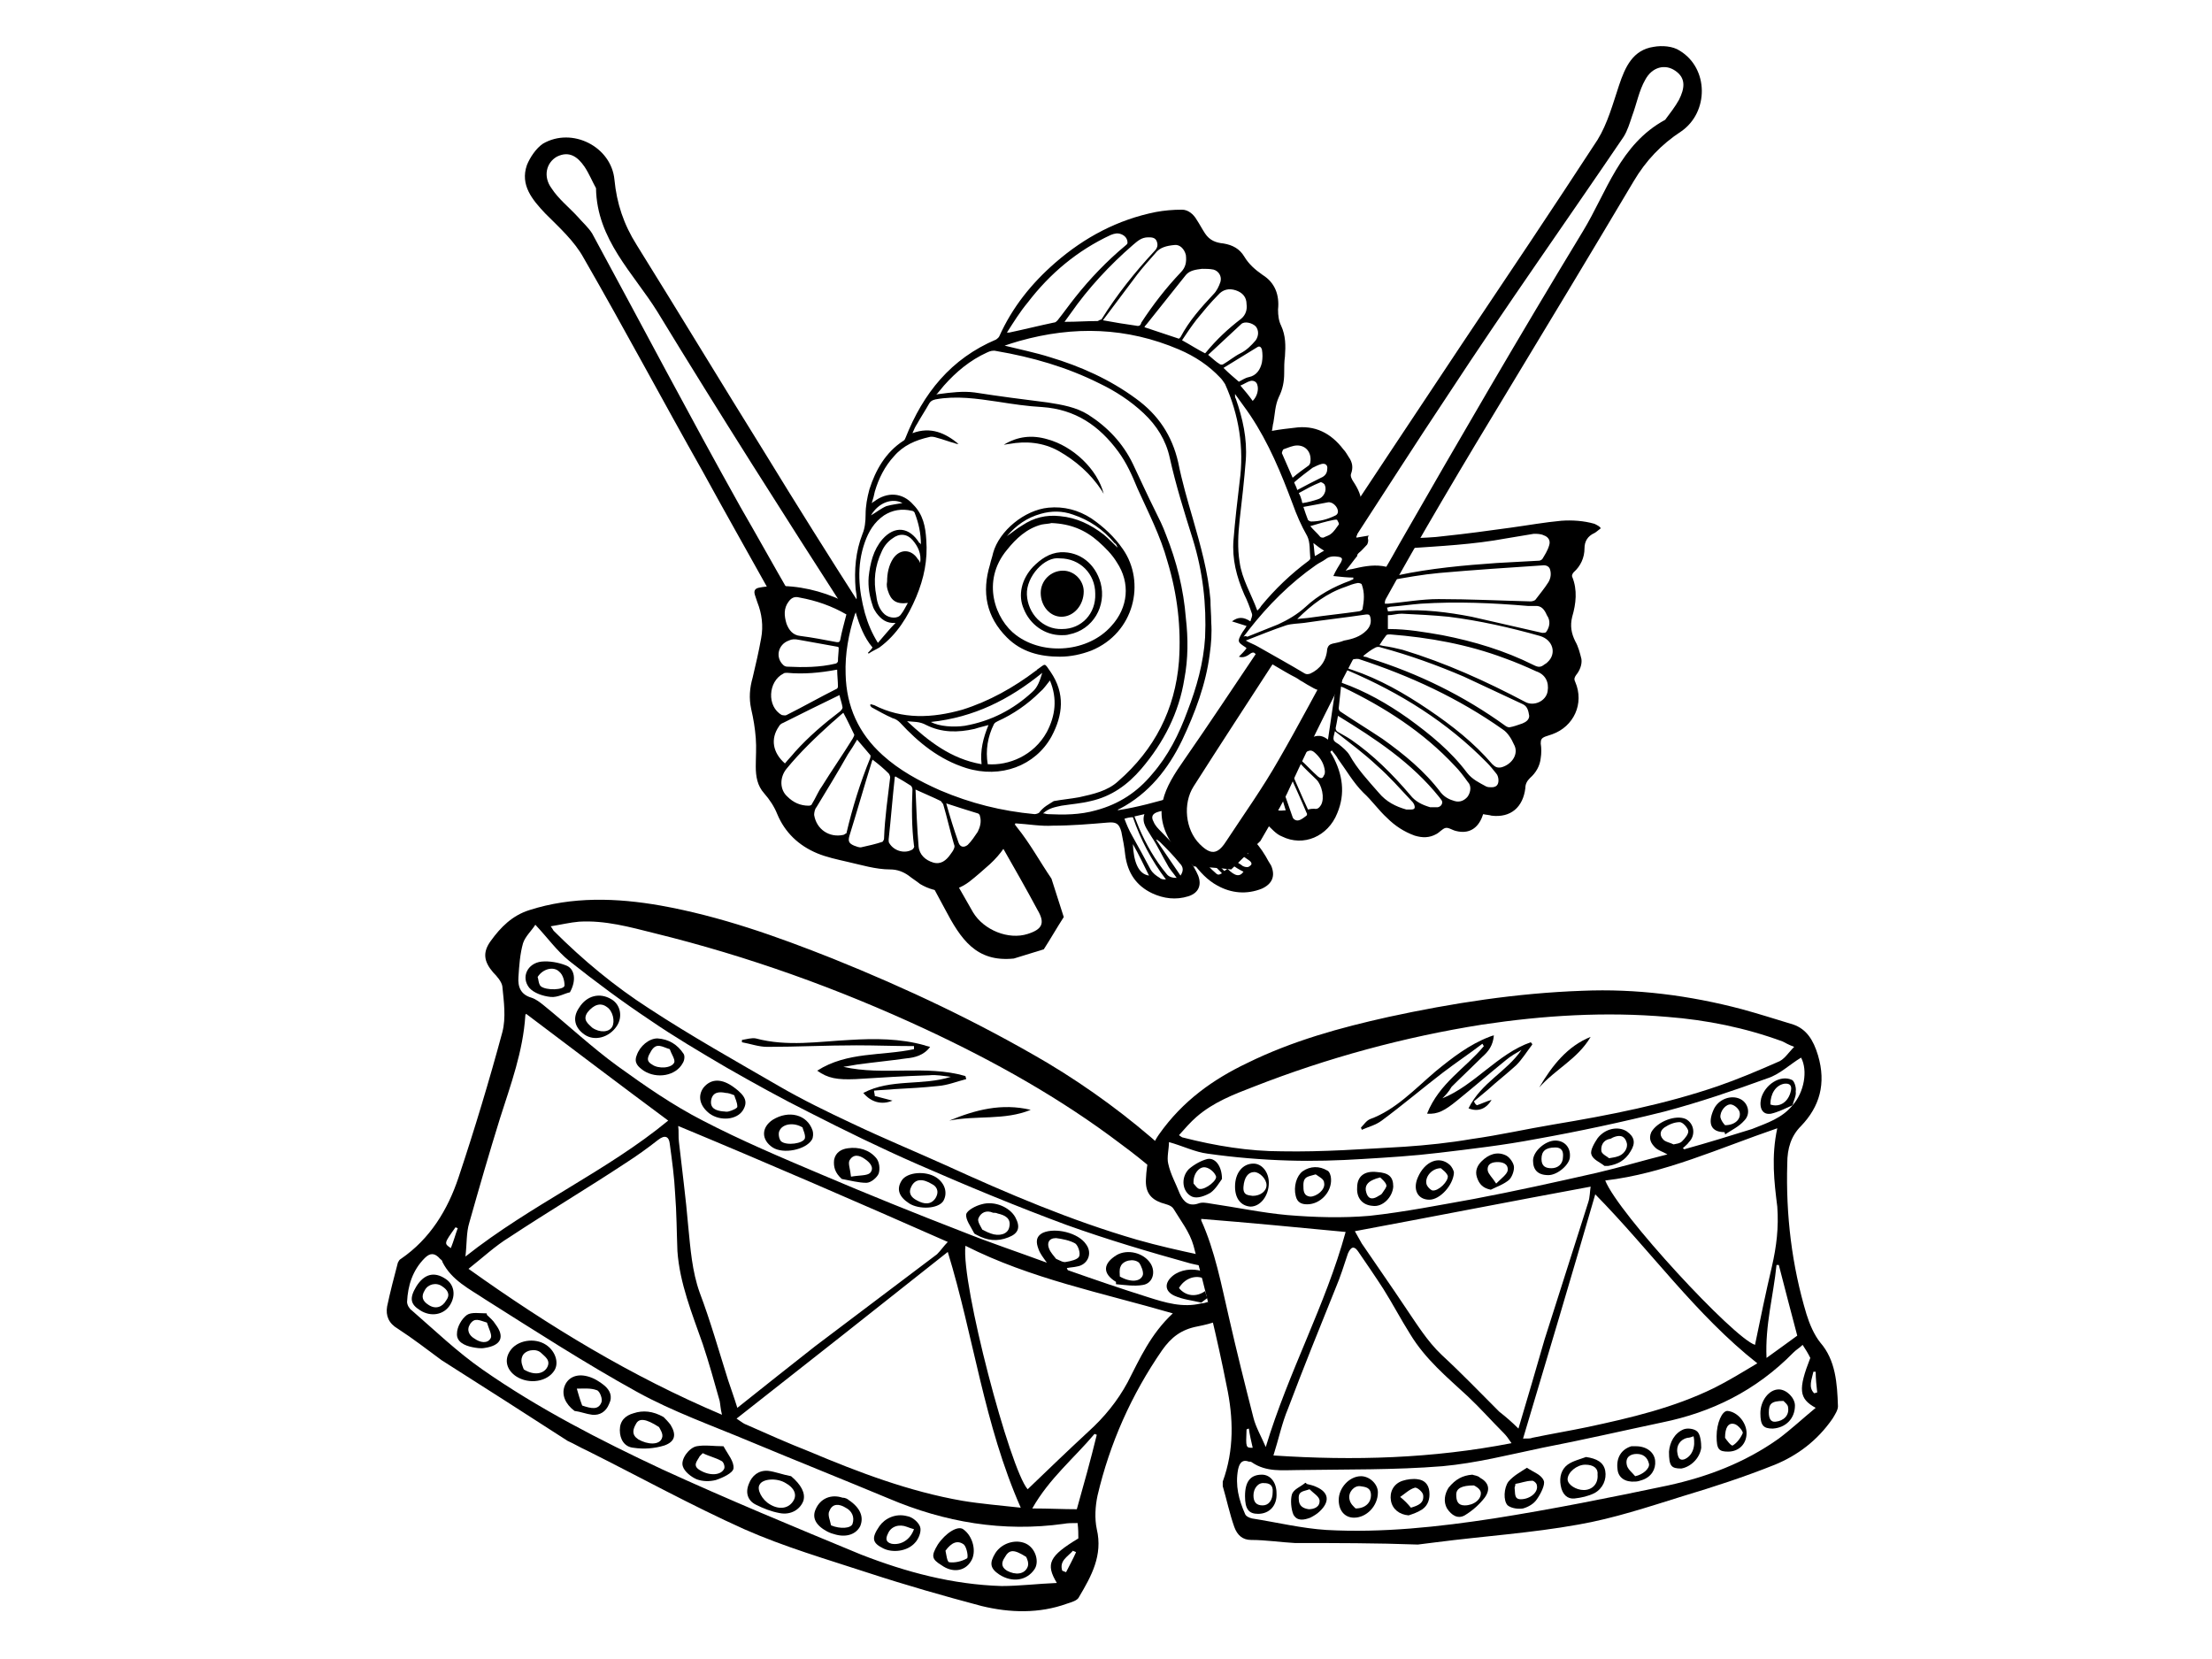 <?xml version="1.0" encoding="utf-8"?>
<!-- Generator: Adobe Illustrator 17.1.0, SVG Export Plug-In . SVG Version: 6.00 Build 0)  -->
<!DOCTYPE svg PUBLIC "-//W3C//DTD SVG 1.1//EN" "http://www.w3.org/Graphics/SVG/1.1/DTD/svg11.dtd">
<svg version="1.1" id="Layer_1" xmlns="http://www.w3.org/2000/svg" xmlns:xlink="http://www.w3.org/1999/xlink" x="0px" y="0px"
	 viewBox="0 0 288 216" enable-background="new 0 0 288 216" xml:space="preserve">
<g>
	<path d="M136.9,114.4c-1.5-2.2-2.8-4.6-4.5-6.7c-0.1-0.1-0.2-0.3-0.3-0.4c-0.2,0.6-0.5,1.2-0.8,1.8c-0.3,0.4-0.6,0.7-0.9,1
		c1.6,2.8,3.2,5.6,4.7,8.4c1,1.7,0.6,2.5-1.3,3.1c-2.5,0.8-5.7-0.5-7.1-2.8c-0.8-1.4-1.6-2.8-2.4-4.2c-0.2,0.1-0.4,0.1-0.6,0.1
		c-0.9,0-1.9-0.1-2.8-0.3c0.7,1.3,1.4,2.6,2.1,3.9c2.1,4,4.1,7,9,6.5l3.9-1.2c0.9-1.4,1.7-2.8,2.6-4.2L136.9,114.4z"/>
	<path d="M96.4,66c-6.6-11.8-12.9-23.8-19.3-35.6c-0.5-0.8-1.3-1.5-1.9-2.2c-1.1-1.2-2.5-2.3-3.4-3.7c-1.1-1.5-0.7-3.3,0.7-4.1
		c1.6-0.8,2.7,0,3.6,1.3c0.6,0.9,1,1.9,1.5,2.8c0.1,6.7,4.9,11.1,8,16.1c8.1,13.3,16.5,26.5,25,39.7c0.1-0.2,0.2-0.4,0.4-0.6
		c0.3-0.4,0.8-0.6,1.2-0.6c-4.3-6.7-8.5-13.4-12.6-20.1c-5.6-9-11.1-18.1-16.7-27.1c-1.7-2.7-2.6-5.4-2.9-8.5
		c-0.4-4.3-5.5-6.9-9.3-4.7c-0.9,0.6-1.7,1.8-2.1,2.8c-0.9,2.6,0.7,4.5,2.4,6.3c1.8,1.8,3.8,3.6,5,5.8c5.3,9.2,10.3,18.6,15.5,27.8
		c2.9,5.3,5.9,10.6,8.8,15.8c0.2-0.1,0.5-0.2,0.8-0.2c0.6,0,1.2,0.2,1.8,0.4C100.7,73.6,98.6,69.8,96.4,66z"/>
</g>
<g>
	<g id="XMLID_15_">
		<g>
			<path d="M141.1,77c0,1.8-1.3,3.3-2.9,3.3c-1.5,0-2.7-1.4-2.7-3.1c0-1.6,1.3-2.9,2.9-2.9C139.9,74.3,141.1,75.6,141.1,77z"/>
			<path d="M134.5,73.8c1-1,2.1-1.8,3.6-1.9c2.5-0.1,4.5,1.5,5.2,4c0.8,3-1,6.1-4.1,6.7c-0.3,0.1-0.7,0.1-1,0.1
				c-2.2,0-4.1-1.4-4.9-3.4C132.5,77.5,133,75.4,134.5,73.8z M138,72.7c-2-0.3-4.4,2.4-4.3,4.7c0.1,2.5,2.1,4.6,4.6,4.5
				c2.5,0,4.4-2,4.3-4.6C142.6,74.7,140.6,72.7,138,72.7z"/>
			<path d="M137.8,58.7c-2-1.1-4.2-1.3-6.4-0.9c-0.2,0-0.5,0.1-0.7,0.1c1.8-1.1,3.7-1.3,5.7-0.7c3.3,0.9,6.5,3.9,7.3,7.1
				c-0.1-0.2-0.2-0.3-0.3-0.5C142,61.7,140.1,60,137.8,58.7z"/>
			<path d="M133.1,68.4c1.5-1,3.1-1.4,4.9-1.2c2.2,0.2,4,1.1,5.7,2.4c0.6,0.5,1.2,1.1,1.8,1.7c-0.1-0.3-0.2-0.5-0.4-0.6
				c-1.5-1.8-3.3-3-5.4-3.7c-1.4-0.5-2.8-0.5-4.2-0.1c-1.8,0.5-3.2,1.5-4.4,2.9C131.7,69.4,132.4,68.8,133.1,68.4z M129.3,72
				c0.8-2.9,4.1-5.6,7.2-5.9c2-0.2,3.9,0.3,5.6,1.4c1.6,1.1,3,2.4,4.1,4c3,4.3,1.5,10.9-4.1,13.2c-1.3,0.5-2.7,0.8-4.1,0.8
				c-2.6,0-5-0.6-6.9-2.5c-2.7-2.7-3.3-5.9-2.2-9.5C129,73,129.2,72.5,129.3,72z M131.1,71.6c-3.4,4.1-1.5,9.1,1.2,11.1
				c3.6,2.7,9.4,2.2,12.4-1.2c2.2-2.4,2.5-5.6,0.7-8.3c-0.6-1-1.5-1.9-2.4-2.7c-1.7-1.5-3.6-2.3-6.1-2.4c-0.3,0.1-0.8,0.1-1.3,0.2
				C133.7,68.8,132.3,70.1,131.1,71.6z"/>
			<path d="M129.9,93.9c-0.2,0.1-0.4,0.2-0.5,0.4c-0.8,1.6-1.1,3.4-0.8,5.2c2.7,0.2,6-1.1,7.7-4.2c1.1-2.1,1.4-4.3,0.4-6.7
				c-0.5,0.6-0.8,1.1-1.3,1.5C133.8,91.7,131.9,93,129.9,93.9z M118.1,93.9c2.8,2.6,5.7,4.9,9.7,5.6c-0.2-1.8,0.2-3.4,0.9-5.1
				c-0.7,0.2-1.2,0.3-1.8,0.5c-2.2,0.5-4.3,0.5-6.3-0.5C119.7,93.9,118.9,94,118.1,93.9z M121.2,94c1.1,0.6,3,0.7,4.4,0.5
				c3.4-0.6,6.3-2.1,8.8-4.4c0.7-0.6,1-1.5,1.3-2.5C131.4,91.1,126.8,93.4,121.2,94z M125.8,100c-3.5-1.1-6.2-3.3-8.6-5.9
				c-0.3-0.3-0.6-0.5-1-0.6c-0.9-0.4-1.8-0.9-2.7-1.4c-0.1-0.1-0.2-0.2-0.2-0.3c0,0,0-0.1,0.1-0.1c0.1,0,0.3,0.1,0.4,0.1
				c3.7,1.9,7.6,1.7,11.5,0.6c3.5-1.1,6.7-2.9,9.6-5.1c0.1,0,0.1-0.1,0.1-0.1c1.2-0.8,0.9-1,1.8,0.3c1.9,2.8,1.6,5.6,0.1,8.4
				C134.8,99.7,130.3,101.4,125.8,100z"/>
			<path d="M207.6,68.2c-1.4-0.4-2.9-0.5-4.3-0.4c-2.2,0.2-4.4,0.6-6.6,0.9c-2.9,0.4-5.8,0.8-8.7,1.1c-1.4,0.2-2.8,0.2-4.2,0.3
				c0,0,0,0,0,0.1c-0.2,0.4-0.4,0.8-0.6,1.2c4.3-0.3,8.6-0.5,12.9-1.3c1.2-0.2,2.4-0.4,3.6-0.6c0.4,0,0.9,0,1.3,0.2
				c0.6,0.2,0.9,0.7,0.7,1.3c-0.2,0.7-0.6,1.3-0.9,1.8c-0.1,0.1-0.3,0.2-0.4,0.2c-1.8,0.1-3.7,0.2-5.5,0.3
				c-4.3,0.3-8.7,0.7-12.9,1.6c-0.1,0.1-0.1,0.3-0.2,0.4c-0.3,0.5-1,0.1-0.9-0.3c0,0,0,0,0,0c0.2-1.1,0.2-1.1-0.9-1.3
				c-1.4-0.2-2.7,0.1-4,0.4c-0.2,0-0.4,0.1-0.8,0.2c0.6-0.7,1-1.3,1.5-1.9c0-0.1,0-0.2,0.2-0.4c0.4-0.3,0.7-0.7,1.1-1.1
				c0.1-0.2,0.2-0.5,0.1-0.8c0-0.3,0.1-0.4,0.3-0.4c-0.6,0.1-1.2,0.2-1.8,0.3c0,0,0-0.1,0-0.1c0-0.1,0.1-0.2,0.1-0.4
				c0.5-1.2,0.6-2.4,0.6-3.7c0-1.2-0.5-2.2-1.1-3.1c-0.2-0.3-0.4-0.7-0.3-1c0.3-0.8,0.2-1.5-0.3-2.2c-0.2-0.3-0.4-0.7-0.7-1
				c-1.6-2.1-3.7-3.2-6.4-2.8c-0.9,0.1-1.8,0.2-2.9,0.4c0.1-0.4,0.1-0.8,0.2-1.1c0.2-1.1,0.2-2.2,0.7-3.3c0.5-1,0.7-2,0.7-3.1
				c0-0.8,0-1.5,0.1-2.2c0.1-1.4,0.1-2.7-0.5-4c-0.3-0.6-0.4-1.3-0.4-2.1c0.2-1.9-0.4-3.5-2-4.5c-1-0.7-1.8-1.4-2.4-2.4
				c-0.6-1-1.5-1.5-2.7-1.7c-1-0.1-1.8-0.4-2.4-1.3c-0.4-0.6-0.7-1.2-1.1-1.8c-0.4-0.7-1.1-1.3-1.9-1.3c-1.2,0-2.3,0.1-3.4,0.3
				c-5,1-9.3,3.3-13.1,6.6c-3.1,2.7-5.6,5.8-7.3,9.6c-0.1,0.2-0.3,0.3-0.4,0.4c-5.9,2.5-9.5,7-11.8,12.8c-0.1,0.2-0.1,0.3-0.3,0.4
				c-2.3,1.5-3.6,3.8-4.4,6.3c-0.3,1.1-0.5,2.2-0.5,3.3c0,0.9-0.1,1.8-0.4,2.5c-0.9,2.3-1.1,4.7-0.9,7.2c0.1,0.8,0.4,1.6-0.4,2.1
				c-0.1,0-0.2-0.1-0.3-0.1c-2.7-1.4-5.6-2.3-8.7-2.4c-1,0-2.1,0-3.1,0.2c-0.6,0.1-0.8,0.4-0.6,1c0.1,0.3,0.2,0.6,0.3,0.9
				c0.6,1.5,0.8,3.1,0.5,4.7c-0.3,1.7-0.7,3.4-1.1,5.1c-0.4,1.4-0.5,2.7-0.2,4.1c0.3,1.3,0.5,2.5,0.6,3.8c0.1,1.2,0,2.5,0,3.7
				c0,1.3,0.2,2.5,1.1,3.5c0.7,0.8,1.3,1.7,1.7,2.7c1,2.4,2.8,4.1,5.2,5.1c1.2,0.5,2.6,0.8,3.9,1.1c1.8,0.4,3.7,1,5.6,1
				c0.9,0,1.7,0.3,2.4,0.8c0.5,0.4,1,0.7,1.5,1.1c2.2,1.3,4.4,1.2,6.4-0.3c0.9-0.7,1.8-1.5,2.7-2.3c1.4-1.3,2.4-2.7,3-4.5
				c0.1-0.3,0.2-0.6,0.3-0.8c1.7,0.1,3.3,0.4,4.9,0.3c2.4,0,4.7-0.2,7.1-0.4c1.1-0.1,1.5,0.1,1.8,1.2c0.2,1,0.4,2,0.5,3
				c0.3,2.3,1.4,4,3.5,5c1.5,0.7,3.1,0.9,4.7,0.4c1.3-0.4,1.8-1.4,1.3-2.7c-0.3-0.7-0.7-1.4-1.2-2c-1.1-1.3-2.4-2.4-3.6-3.7
				c-0.4-0.4-0.8-0.8-1-1.3c-0.4-0.7-0.1-1.1,0.6-1.3c0.3-0.1,0.5-0.1,0.8-0.2c0,0.1,0.1,0.2,0.1,0.3c0.2,0.5,0.4,1.1,0.6,1.6
				c-0.1-1.2,0.2-2.5,0.7-3.7c-2.4,0.7-4.9,1.4-7.5,1.8c0.1-0.1,0.2-0.2,0.3-0.2c3.8-2,6.3-5.2,8.1-8.9c1.7-3.6,3.1-7.3,3.6-11.2
				c0.2-1.4,0.3-2.8,0.2-4.2c0-1-0.1-1.9-0.1-2.9c-0.3-3.6-1.3-7.1-2.3-10.6c-0.7-2.4-1.4-4.8-1.9-7.3c-0.8-3.5-2.6-6.2-5.5-8.3
				c-3.4-2.5-7.2-4.2-11.2-5.4c-1.9-0.6-3.9-1-5.9-1.5c0.6-0.2,1.2-0.4,1.9-0.6c7.1-2,14-1.8,20.8,1.1c2.1,0.9,3.9,2.1,5.4,3.7
				c0.2,0.2,0.4,0.5,0.6,0.8c1.8,4,2.5,8.3,1.9,12.7c-0.3,2.5-0.6,5.1-0.8,7.6c-0.2,2.5,0.4,4.8,1.4,7.1c0.4,0.8,0.7,1.6,1,2.5
				c0.1,0.3-0.1,0.6-0.2,1c-0.9-0.6-1.6-0.6-2.4,0c0.7,0.2,1.2,0.4,1.9,0.6c-0.2,0.4-0.5,0.7-0.7,1.1c-0.5,0.9-0.4,1,0.3,1.5
				c0.2,0.1,0.3,0.2,0.4,0.3c-0.3,0.4-0.6,0.7-1,1.1c0.6,0.2,1.1-0.1,1.5-0.4c0.1-0.1,0.4-0.2,0.5-0.1c0.1,0.1,0.3,0.2,0.4,0.4
				c0.2-0.1,0.5-0.1,0.6,0.2c0.1,0.1,0.1,0.2,0.2,0.4c0,0,0,0,0,0c0,0,0-0.1,0-0.1c0.1,0,0.2,0.1,0.3,0.1c1.1,0.6,2.2,1.3,3.3,1.9
				c0,0,0,0,0,0c0.4,0.2,0.8,0.4,1.2,0.7c0,0,0,0,0,0c0.4,0.2,0.8,0.5,1.2,0.7c0,0,0,0,0,0c0.7,0.4,1.3,0.8,2.1,0.5
				c0.7-0.3,1.1-0.9,1.4-1.6c0,0,0.1,0,0.1,0c-0.4,2.7-0.8,5.3-1.2,8.1c-1-0.8-1.8-0.5-2.6,0c-0.3,0.7-0.7,1.3-1,2
				c0.2-0.1,0.4-0.2,0.6-0.3c0.7-0.4,0.9-0.4,1.5,0.2c0.6,0.6,1,1.3,1.1,2.2c0,0.2,0,0.4-0.1,0.5c-0.2,0.5-0.4,0.5-0.8,0.2
				c-0.8-0.7-1.5-1.5-2.3-2.2c-0.1-0.1-0.1-0.2-0.2-0.3c-0.1,0.1-0.1,0.2-0.2,0.4c0.1,0.1,0.2,0.2,0.3,0.3c0.7,0.8,1.5,1.5,2.2,2.2
				c0.7,0.7,1.1,2.4,0.6,3.3c-0.2,0.3-0.4,0.6-0.9,0.5c-0.2,0-0.4,0-0.8,0.1c-0.8-1.7-1.5-3.4-2.3-5.2c-0.1,0.1-0.2,0.3-0.2,0.4
				c0.8,1.8,1.6,3.5,2.3,5.2c0.1,0.1,0.1,0.3,0,0.4c-0.3,0.2-0.6,0.5-1,0.6c-0.3,0.1-0.7-0.1-0.8-0.4c-0.5-1.4-1-2.9-1.5-4.3
				c-0.1,0.2-0.2,0.3-0.3,0.5c0.3,0.9,0.6,1.9,0.9,2.9c-0.3,0-0.7,0.1-1,0c-0.3-0.1-0.7-0.3-1-0.7c-0.2,0.5-0.4,0.9-0.5,1.4
				c-0.1,0.3-0.2,0.5-0.4,0.7c0.1,0.1,0.2,0.2,0.3,0.3c0.7,0.6,1.3,1.4,2.1,1.7c2.8,1.4,6,0,7.2-3c1.1-2.6,0.7-5.1-0.6-7.5
				c-0.1-0.2-0.2-0.3-0.3-0.5c0.1-0.1,0.1-0.1,0.2-0.2c0.3,0.4,0.6,0.7,0.8,1.1c1.1,1.5,2,3.1,3.3,4.4c1.1,1,2,2.3,3.1,3.3
				c1,1,2.2,1.8,3.6,2.3c1,0.3,1.9,0.3,2.8-0.2c0.4-0.2,0.8-0.7,1.2-0.8c0.4-0.1,0.9,0.3,1.4,0.4c1.6,0.4,2.8-0.3,3.4-1.9
				c0-0.1,0.1-0.2,0.1-0.3c0.4,0.1,0.8,0.1,1.1,0.2c2.5,0.3,4.1-1.1,4.4-3.6c0-0.5,0.2-0.9,0.6-1.3c0.8-0.7,1.3-1.6,1.4-2.6
				c0.1-0.6,0.1-1.3,0-1.9c0-0.5,0.1-0.7,0.6-0.9c0.3-0.1,0.6-0.2,0.9-0.3c2.8-1,4.2-4,3-6.8c-0.2-0.4-0.1-0.6,0.1-0.9
				c0.5-0.6,0.8-1.4,0.7-2.1c-0.2-0.8-0.4-1.6-0.8-2.3c-0.5-1-0.7-2-0.4-3.2c0.5-1.7,0.7-3.5,0-5.2c-0.1-0.2,0.1-0.5,0.2-0.6
				c0.9-0.8,1.4-1.9,1.4-3.1c0-0.9,0.4-1.6,1.3-2c0.2-0.1,0.4-0.3,0.8-0.6C208.4,68.6,208,68.4,207.6,68.2z M147.5,109.9
				c0.8,1.4,1.4,2.7,2.1,4.1C148.2,113.8,147.6,112.2,147.5,109.9z M150.6,109.3c0.1,0.1,0.3,0.2,0.4,0.3c0.9,0.9,1.8,1.8,2.6,2.8
				c0.5,0.5,0.5,1,0.1,1.6c-1.1-1.6-2.1-3.1-3.2-4.7C150.5,109.4,150.6,109.4,150.6,109.3z M149,106c-0.4,1.2,0.4,2,0.9,2.9
				c0.8,1.2,1.4,2.5,2.1,3.7c0.3,0.6,0.8,1.1,1.2,1.7c-0.5,0-1-0.1-1.3-0.5c-1.5-1.8-2.7-3.9-3.6-6c-0.2-0.5-0.4-1-0.6-1.5
				C148.2,106.2,148.5,106.1,149,106z M147.5,106.4c1,2.9,2.4,5.6,4.3,8.1c-0.3,0-0.6,0-0.8-0.2c-0.5-0.3-0.9-0.6-1.2-1.1
				c-0.8-1.5-1.6-3-2.4-4.4c-0.4-0.7-0.7-1.4-1-2.2C146.7,106.5,147.1,106.4,147.5,106.4z M112.6,70.6c0.5-1.4,1.2-2.6,2.5-3.5
				c1.1-0.7,2.3-0.9,3.6-0.6c0.2,0,0.4,0.2,0.4,0.3c0.5,1.3,0.8,2.6,0.8,4.1c-0.1-0.2-0.1-0.2-0.2-0.2c-1.3-2.1-3.2-2.3-4.8-0.5
				c-1.2,1.4-1.6,3.1-1.8,4.9c-0.1,1.3,0.1,2.5,0.5,3.7c0.1,0.4,0.3,0.7,0.5,1c0.6,0.8,1.3,1.4,2.5,1.3c-0.8,0.8-1.5,1.7-2.3,2.6
				c-0.8-1.3-1.3-2.5-1.7-3.9C111.8,76.8,111.5,73.7,112.6,70.6z M113.4,67.1c1-1.7,2.8-2.3,4.1-1.6c-0.6,0.1-1.4,0.2-2.1,0.4
				C114.7,66.2,114.1,66.7,113.4,67.1z M115.6,76.9c0.4,1.3,1.1,1.8,2.6,1.6c-0.3,0.5-0.5,1-0.9,1.5c-0.4,0.6-1.5,0.5-2.1,0
				c-0.7-0.6-1-1.5-1.1-2.4c-0.4-2-0.2-3.9,0.7-5.8c0.3-0.7,0.8-1.3,1.4-1.7c0.9-0.7,1.9-0.6,2.6,0.2c0.7,0.8,1.2,1.8,1,3
				c-0.1-0.3-0.2-0.4-0.3-0.5c-0.8-1.3-2.3-1.4-3.2-0.1c-0.6,0.9-0.8,2-0.8,3C115.4,76.2,115.5,76.6,115.6,76.9z M102.7,78.3
				c0.3-0.4,0.7-0.7,1.4-0.5c2.2,0.4,4.2,1.1,6.1,2.2c-0.3,1.2-0.6,2.2-0.8,3.3c-0.1,0.4-0.3,0.3-0.5,0.3c-1.6-0.3-3.1-0.6-4.7-0.8
				c-1-0.1-1.5-0.8-1.8-1.6C102.1,80.2,102,79.2,102.7,78.3z M102.7,83.4c0.4-0.2,0.8-0.2,1.3-0.1c1.7,0.3,3.3,0.6,5,0.9
				c0,0,0.1,0,0.2,0.1c0,0.6-0.1,1.2-0.1,1.8c0,0.1-0.2,0.3-0.3,0.3c-2.1,0.5-4.2,0.5-6.3,0.4c-0.2,0-0.4-0.1-0.5-0.2
				C100.9,85.6,101.3,83.9,102.7,83.4z M102,87.7c0.1-0.1,0.3-0.1,0.5-0.1c2.1,0.2,4.3,0,6.4-0.4c0,0,0.1,0,0.1,0
				c0,0.7,0.1,1.5,0.1,2.2c0,0.1-0.1,0.3-0.2,0.3c-2.2,1.1-4.3,2.3-6.5,3.4c-0.2,0.1-0.5,0-0.6,0C99.8,92,100,88.7,102,87.7z
				 M101.4,94.6c0.1-0.2,0.3-0.4,0.6-0.5c2.4-1.2,4.8-2.4,7.3-3.6c0.1,0.5,0.3,1,0.4,1.6c0,0.2-0.2,0.4-0.3,0.5
				c-2.1,1.6-4.1,3.3-5.9,5.3c-0.4,0.5-0.9,1-1.3,1.5C100.6,98,100.3,96.2,101.4,94.6z M105.3,104.9c-1.1,0-2-0.4-2.8-1.2
				c-1-0.9-1-2.5-0.1-3.6c1.8-2.2,3.8-4.1,5.9-6c0.5-0.4,1-0.9,1.5-1.3c0.5,0.9,0.9,1.8,1.4,2.8c0.1,0.1-0.1,0.4-0.2,0.6
				c-1.3,2.1-2.7,4.1-4,6.2c-0.5,0.7-0.8,1.5-1.3,2.3C105.7,104.8,105.5,104.9,105.3,104.9z M109.8,108.7c-1.8,0.4-3.5-0.7-3.8-2.6
				c0-0.3,0.1-0.8,0.3-1c1.4-2.3,2.8-4.6,4.1-6.9c0.4-0.6,0.8-1.2,1.2-1.9c0.6,0.7,1.1,1.3,1.7,2c0.1,0.1,0,0.3,0,0.4
				c-1.3,3.2-2.3,6.4-3.1,9.8C110.1,108.5,109.9,108.7,109.8,108.7z M115.1,109.2c0,0.1-0.1,0.3-0.2,0.4c-0.9,0.3-1.8,0.5-2.7,0.7
				c-0.3,0.1-0.7-0.1-1-0.2c-0.7-0.3-0.8-0.6-0.6-1.3c1-3.2,1.9-6.4,2.9-9.6c0-0.1,0.1-0.2,0.1-0.3c0.8,0.6,1.5,1.2,2.1,1.8
				c0.1,0.1,0.2,0.4,0.2,0.5C115.6,103.8,115.2,106.4,115.1,109.2z M118.8,110.6c-1,0.6-2.4,0.2-3-0.8c-0.1-0.1-0.1-0.3-0.1-0.5
				c0.3-2.7,0.5-5.4,0.8-8.1c0,0,0-0.1,0.1-0.1c0.7,0.4,1.4,0.8,2,1.2c0.1,0.1,0.2,0.3,0.2,0.5c-0.1,2.4-0.1,4.9,0.2,7.3
				C119.1,110.3,118.9,110.5,118.8,110.6z M124.2,110.5c-0.1,0.3-0.3,0.5-0.5,0.8c-0.5,0.7-1.2,1.3-2.2,1c-1-0.3-1.8-1-1.9-2.1
				c-0.2-2.4-0.3-4.9-0.4-7.4c1.3,0.6,2.3,1,3.3,1.5c0.1,0.1,0.2,0.3,0.3,0.4c0.5,1.7,0.9,3.5,1.4,5.2
				C124.3,110.1,124.3,110.3,124.2,110.5z M127.3,108.3c-0.4,0.6-0.8,1.2-1.3,1.7c-0.5,0.4-1,0.3-1.2-0.3c-0.6-1.7-1.1-3.3-1.6-5.1
				c1.5,0.5,2.8,0.9,4.1,1.3c0.1,0,0.3,0.2,0.3,0.4C127.8,107,127.6,107.7,127.3,108.3z M135.3,105.8c-0.1,0.1-0.4,0.2-0.6,0.2
				c-4.3-0.4-8.3-1.4-12.3-3.1c-2.7-1.2-5.3-2.6-7.5-4.6c-3.1-2.8-4.7-6.3-4.8-10.5c-0.1-2.7,0.4-5.3,1.2-7.8c0-0.1,0.1-0.1,0.1-0.3
				c0.5,1.7,1.1,3.3,2.2,4.6c-0.2,0.3-0.4,0.5-0.6,0.7c0,0,0.1,0.1,0.1,0.1c0.4-0.3,0.9-0.5,1.4-0.8c2.3-1.7,3.7-4,4.8-6.6
				c1-2.4,1.5-4.8,1.3-7.4c-0.1-1.7-0.4-3.3-1.7-4.6c-1.4-1.6-3.4-1.7-5.1-0.4c-0.1,0-0.1,0.1-0.3,0.2c0.2-0.6,0.3-1,0.4-1.5
				c0.5-1.7,1.3-3.3,2.5-4.6c1.2-1.4,2.8-2.1,4.6-2.5c0.3-0.1,0.7,0,1,0.1c0.8,0.2,1.5,0.5,2.3,0.7c0.2,0.1,0.3,0.1,0.5,0.1
				c-1.7-1.4-3.6-2.3-6-1.4c0.2-0.5,0.4-0.9,0.6-1.2c0.5-0.9,1.1-1.8,1.6-2.7c0.2-0.3,0.4-0.4,0.8-0.5c2.7-0.5,5.4-0.1,8.1,0.3
				c1.9,0.3,3.9,0.6,5.8,0.7c4.3,0.3,7.4,2.4,9.9,5.8c1.1,1.5,1.8,3.1,2.5,4.8c1.4,3.1,3,6.2,3.9,9.5c1.3,4.3,1.8,8.6,1.5,13
				c-0.5,6.3-3.2,11.5-7.9,15.6c-1.4,1.3-3.3,1.7-5.1,2.1c-1.1,0.2-2.2,0.3-3.3,0.5C136.6,104.7,135.9,105,135.3,105.8z M143.1,49.9
				c2.1,1,4.1,2.3,5.8,3.9c1.7,1.6,2.9,3.5,3.4,5.8c0.8,3.6,1.9,7.1,3,10.6c1.3,4.2,1.8,8.5,1.6,12.8c-0.2,3.3-1.1,6.5-2.3,9.6
				c-1.1,3-2.5,5.8-4.6,8.2c-1.9,2.3-4.3,3.9-7.3,4.7c-2.1,0.6-4.2,0.6-6.3,0.5c-0.2,0-0.3-0.1-0.6-0.1c0.8-0.7,1.5-0.8,2.4-1
				c1.3-0.2,2.6-0.3,3.8-0.6c2.7-0.6,4.8-2.1,6.6-4.2c2.9-3.4,4.9-7.3,5.6-11.7c0.5-2.6,0.5-5.3,0.2-7.9c-0.3-3.8-1.2-7.4-2.6-10.9
				c-0.4-1.1-0.9-2.1-1.4-3.1c-1-2-1.9-4-2.9-6.1c-1.3-2.7-3.3-4.8-5.8-6.4c-1.6-1-3.4-1.3-5.3-1.6c-3.2-0.4-6.3-0.8-9.5-1.3
				c-1.5-0.2-3.1,0-4.6,0.2c-0.1,0-0.2,0-0.4,0.1c0.4-0.5,0.7-0.8,1-1.2c1.6-1.8,3.4-3.3,5.6-4.3c0.4-0.2,0.8-0.3,1.2-0.2
				C134.4,46.5,138.9,47.8,143.1,49.9z M180.4,75.9c0-0.1,0.2-0.3,0.4-0.3c2.2-0.4,4.4-0.8,6.6-1c4.5-0.4,9.1-0.7,13.6-1
				c0.4,0,0.7,0.2,0.8,0.5c0.2,0.6,0.1,1.2-0.2,1.7c-0.5,0.8-1.1,1.5-1.7,2.3c-0.1,0.1-0.4,0.2-0.6,0.2c-4-0.1-8-0.3-12-0.3
				c-2.2,0-4.4,0.4-6.6,0.6c-0.1,0-0.2,0-0.4,0C180.4,77.6,180.4,76.7,180.4,75.9z M201.3,82.3c-0.1,0.1-0.3,0.1-0.5,0.1
				c-3.1-0.7-6.1-1.4-9.2-2.1c-3.1-0.6-6.3-1-9.5-0.8c-0.5,0-0.9,0.1-1.4,0.1c0-0.2-0.1-0.3-0.1-0.5c0.2,0,0.3-0.1,0.4-0.1
				c1.4-0.1,2.7-0.3,4-0.4c4.7-0.3,9.3-0.1,14,0.3c0.3,0,0.5,0,0.8,0c0.9-0.1,1.3,0.5,1.6,1.2C201.9,80.8,201.8,81.6,201.3,82.3z
				 M177.3,76.1c0.4,1.1,0.3,2.1,0.1,3.2c0,0.1-0.3,0.3-0.5,0.3c-2.1,0.3-4.1,0.5-6.2,0.8c-0.6,0.1-1.1,0.1-1.8,0.2
				c1.9-1.9,3.9-3.4,6.3-4.2c0.5-0.2,1-0.4,1.6-0.5C177,75.9,177.3,76,177.3,76.1z M172.3,70c-0.1,0-0.3,0-0.4-0.1
				c-0.4-0.5-0.9-0.9-1.3-1.4c1-0.3,2-0.6,3-0.8c0.1,0,0.4-0.1,0.5,0c0.1,0.2,0.3,0.5,0.2,0.6c-0.3,0.4-0.6,0.9-1,1.2
				C173.1,69.7,172.7,69.8,172.3,70z M172.4,71.7c-0.4,0.2-0.8,0.5-1.2,0.7c-0.1-0.6-0.1-1.1-0.2-1.7
				C171.5,71.1,171.9,71.4,172.4,71.7z M174.2,66.6c0,0.2-0.1,0.4-0.3,0.5c-1,0.5-2.1,0.8-3.2,0.8c-0.1,0-0.3-0.1-0.4-0.2
				c-0.2-0.5-0.4-1.1-0.6-1.7c1.1-0.2,2.2-0.4,3.2-0.6C173.5,65.3,174.2,66,174.2,66.6z M169.6,65.5c-0.1-0.1-0.1-0.2-0.1-0.3
				c-0.1-0.3-0.2-0.7-0.4-1c0.9-0.5,1.8-1,2.8-1.4c0.1-0.1,0.6,0.2,0.6,0.4c0.3,0.7-0.2,1.6-0.9,1.8C171,65.2,170.3,65.4,169.6,65.5
				z M172.1,60.4c0.5-0.1,0.8,0.2,0.7,0.7c0,0.5-0.3,0.9-0.8,1.1c-1,0.5-2,1-3.1,1.6c-0.1-0.4-0.3-0.7-0.4-1
				c0.8-0.7,1.6-1.3,2.4-1.9C171.3,60.7,171.7,60.5,172.1,60.4z M167.1,58.5c0.6-0.2,1.2-0.5,1.8-0.5c1.2,0,1.9,1,1.7,2.2
				c0,0.1-0.1,0.3-0.2,0.4c-0.7,0.5-1.4,1-2.1,1.6c-0.5-1.1-0.9-2.1-1.4-3.2C166.9,58.9,167,58.6,167.1,58.5z M137.2,42
				c-1.9,0.4-3.9,0.9-5.8,1.3c0,0-0.1,0-0.3,0c0.9-1.4,1.7-2.7,2.7-3.9c2.9-3.8,6.5-6.8,10.8-8.8c0.5-0.2,0.9-0.3,1.4-0.1
				c0.5,0.2,0.8,0.6,0.8,1.1c0,0.2-0.2,0.3-0.3,0.4c-2.4,2-4.6,4.3-6.5,6.7c-0.8,1-1.5,2-2.3,3C137.5,41.9,137.4,42,137.2,42z
				 M142.9,41.8c-1.4,0-2.7,0.1-4.1,0.1c0,0-0.1,0-0.2,0c0.3-0.4,0.5-0.7,0.8-1.1c2.3-3.3,5.1-6.3,8.1-8.9c0.6-0.5,1.1-1,2-1
				c0.4,0,0.9,0,1.1,0.5c0.2,0.5,0.1,0.9-0.3,1.3c-2.6,2.8-4.9,5.7-6.9,8.9C143.2,41.6,143,41.8,142.9,41.8z M147.9,42.4
				c-1.4-0.2-2.7-0.4-4.3-0.7c1.5-2,3-4,4.5-6c0.7-0.9,1.5-1.8,2.3-2.7c0.6-0.8,1.5-1,2.5-1.1c0.7-0.1,1.3,0.5,1.5,1.3
				c0.1,0.9,0,1.6-0.7,2.3c-1.9,2-3.6,4.2-5.1,6.5C148.5,42.4,148.3,42.5,147.9,42.4z M153.5,44.1c-1.5-0.5-3-1-4.5-1.5
				c0.1-0.2,0.2-0.3,0.3-0.4c1.7-2.1,3.4-4.3,5.1-6.4c0.5-0.6,1.3-0.7,2.1-0.8c0.5,0,1,0,1.5,0.1c0.7,0.2,1.1,0.9,0.9,1.6
				c-0.2,0.6-0.5,1.2-0.9,1.6c-1.6,1.7-3.2,3.5-4.3,5.6C153.6,44,153.6,44,153.5,44.1z M156.9,46c-1-0.5-1.9-1.1-3-1.7
				c0.6-0.9,1.2-1.8,1.9-2.7c0.9-1.1,1.8-2.2,2.8-3.2c0.6-0.7,1.4-0.9,2.3-0.6c0.9,0.3,1.4,0.9,1.4,1.8c0.1,0.7-0.1,1.4-0.7,1.9
				c-1.7,1.3-3.2,2.7-4.6,4.4C157,45.9,157,45.9,156.9,46z M158.8,47.4c-0.5-0.3-0.9-0.7-1.5-1.2c1.5-1.4,2.9-2.7,4.3-4
				c0.4-0.4,1.4-0.2,1.9,0.3c0.4,0.5,0.4,1.2,0,1.8c-0.6,0.7-1.2,1.3-2,1.7c-0.8,0.4-1.5,1-2.2,1.4
				C159.2,47.5,158.9,47.5,158.8,47.4z M159.3,47.9c1.5-0.9,2.9-1.8,4.4-2.7c0.3-0.2,0.5,0,0.6,0.3c0.1,0.6,0.1,1.1,0,1.7
				c-0.2,0.9-0.7,1.7-1.7,1.9c-0.5,0.1-0.9,0.4-1.3,0.6C160.6,49.1,160,48.6,159.3,47.9z M163.1,52.2c-0.5-0.7-1-1.3-1.6-2
				c0.5-0.2,0.9-0.5,1.3-0.6c0.4-0.1,0.8,0.1,0.9,0.5C163.9,50.7,163.7,51.6,163.1,52.2z M161.4,73.2c-0.3-1.8-0.2-3.7,0-5.5
				c0.3-2.6,0.6-5.2,0.8-7.8c0.2-2.8-0.4-5.4-1.3-8c-0.1-0.1-0.1-0.3-0.1-0.4c0,0,0-0.1,0-0.2c0.7,1,1.4,1.9,2,2.8
				c2.4,3.6,4,7.5,5.5,11.5c0.5,1.4,1.1,2.8,1.9,4.2c0.4,0.8,0.3,1.9,0.4,2.9c0,0.1-0.1,0.2-0.2,0.3c-2.3,1.7-4.4,3.7-6.2,5.9
				c-0.1,0.2-0.3,0.4-0.5,0.6C162.9,77.3,161.7,75.4,161.4,73.2z M161.9,82.9c0.3-0.4,0.5-0.6,0.7-0.9c2.5-3.2,5.4-6.1,8.7-8.4
				c0.4-0.3,0.9-0.5,1.3-0.8c0.5-0.4,1.1-0.4,1.7-0.3c0.5,0.1,0.5,0.3,0.3,0.7c-0.3,0.5-0.7,1.1-1,1.8c1,0.1,1.8,0.2,2.6,0.2
				c0,0,0,0.1,0,0.2c-0.1,0.1-0.3,0.1-0.4,0.2c-2.2,0.8-4.2,1.9-5.8,3.4c-1.1,1-2.3,1.7-3.6,2.3c-1.3,0.5-2.7,1.1-4,1.6
				C162.2,82.8,162.1,82.8,161.9,82.9z M173.5,83.8c-0.4,0.1-0.6,0.3-0.7,0.7c-0.1,1.5-0.9,2.6-2.2,3.2c-0.3,0.1-0.5,0.1-0.7,0
				c-2-1.2-4-2.3-6.1-3.5c-0.5-0.3-1.1-0.5-1.6-0.8c1.8-0.7,3.5-1.4,5.3-2c0.7-0.2,1.5-0.2,2.3-0.3c2.7-0.4,5.4-0.7,8.1-1.1
				c0.3,0,0.4,0,0.5,0.3c0.2,0.7,0,1.3-0.5,1.8c-0.8,0.8-1.8,1.1-2.9,1.3C174.5,83.6,174,83.7,173.5,83.8z M183.7,105.4
				c-0.2,0-0.4,0-0.6,0c-1.4-0.4-2.6-1-3.6-2.2c-1.4-1.6-2.8-3.1-3.8-4.9c-0.3-0.5-0.9-1-1.4-1.4c-0.8-0.5-0.8-0.5-0.5-1.7
				c1.9,1.5,3.8,2.9,5.5,4.5c1.6,1.4,3,3,4.5,4.6c0.1,0.1,0.2,0.2,0.3,0.4C184.3,105.2,184.2,105.4,183.7,105.4z M187.2,105.1
				c-0.3,0-0.7,0-1,0c-1-0.3-1.9-0.7-2.6-1.6c-2.3-2.7-4.8-5.2-7.7-7.2c-0.6-0.4-1.2-0.7-1.7-1c-0.2-0.1-0.3-0.3-0.3-0.5
				c0.1-0.5,0.2-1,0.3-1.6c4.9,3,9.6,6.1,13.2,10.6c0.1,0.1,0.2,0.3,0.3,0.4C187.9,104.5,187.7,105,187.2,105.1z M191.1,103.7
				c-0.4,0.5-1,0.8-1.7,0.6c-0.7-0.2-1.3-0.5-1.8-1.1c-2.1-2.8-4.8-5-7.6-7c-1.8-1.2-3.6-2.3-5.4-3.5c-0.2-0.1-0.3-0.3-0.3-0.5
				c0.1-0.9,0.2-1.9,0.3-2.8c0.1,0,0.2,0.1,0.3,0.1c5.4,2.6,10.4,5.8,14.5,10.2c0.6,0.6,1.2,1.4,1.7,2.1
				C191.6,102.3,191.5,103.1,191.1,103.7z M194.2,102.5c-0.2,0-0.5,0-0.7-0.1c-0.9-0.5-1.8-0.9-2.5-1.8c-2.1-2.8-4.8-5-7.7-7.1
				c-2.7-1.9-5.5-3.5-8.6-4.6c0.1-0.6,0.1-1.2,0.2-1.8c0.3,0.1,0.4,0.1,0.6,0.2c6.8,2.9,12.9,6.7,18.1,12c0.4,0.4,0.8,0.9,1.2,1.4
				c0.2,0.2,0.3,0.6,0.3,0.9C195.1,102.2,194.8,102.5,194.2,102.5z M195.5,99.9c-0.5,0.1-0.8,0-1.2-0.4c-2.4-2.8-5.2-5-8.3-7.1
				c-3.1-2.1-6.4-4-10-5.2c-0.4-0.1-0.7-0.3-1.1-0.5c-0.1,0-0.1-0.1-0.2-0.1c0.4-0.5,1.6-0.9,2.2-0.8c6.7,2.2,13,5.1,18.8,9.2
				c0.6,0.4,1.1,1.2,1.4,1.9C197.8,98.1,196.9,99.5,195.5,99.9z M198.2,94.2c-0.6,0.2-1.1,0.4-1.7,0.5c-0.1,0-0.4-0.1-0.5-0.2
				c-5.4-3.9-11.3-6.8-17.7-8.8c-0.2-0.1-0.5-0.2-0.7-0.2c0,0,0,0-0.1-0.1c0.5-0.4,1-0.8,1.6-1.1c0.2-0.1,0.5-0.1,0.7,0
				c3.7,1,7.3,2.3,10.8,3.8c2.6,1.2,5.1,2.4,7.7,3.6c0.6,0.3,0.7,0.9,0.8,1.5C199.1,93.7,198.7,94,198.2,94.2z M201.5,90
				c-0.2,1.3-1.8,2-2.9,1.4c-5.1-2.7-10.4-5.1-16-6.8c-0.8-0.2-1.7-0.4-2.5-0.5c-0.1,0-0.3-0.1-0.5-0.1c0.3-0.5,0.6-0.9,0.9-1.3
				c0.1-0.1,0.3-0.1,0.5-0.1c5.1,0.4,10.1,1.3,14.9,3.1c1.4,0.5,2.8,1.1,4.1,1.7C201.2,87.8,201.7,88.8,201.5,90z M201.5,86.2
				c-0.1,0.1-0.2,0.2-0.4,0.3c-0.5,0.4-0.8,0.4-1.4,0.1c-3.8-1.9-7.8-3.1-11.9-3.9c-2.3-0.4-4.6-0.8-6.9-0.8c-0.1,0-0.1,0-0.2,0
				v-1.8c0.6,0,1.2-0.2,1.8-0.2c2,0.1,4.1,0.2,6.1,0.4c4,0.5,8,1.4,11.9,2.5C202.2,83.3,202.7,85.1,201.5,86.2z"/>
			<path d="M164.8,111.5c-0.6-1-1.2-1.8-2-2.5c-0.2,0.4-0.4,0.8-0.6,1.1c0.2,0.3,0.2,0.7,0.3,1.1c-0.3-0.1-0.5-0.3-0.8-0.5
				c-0.1,0.1-0.3,0.3-0.4,0.4c0.4,0.3,0.9,0.6,1.3,0.9c0.3,0.2,0.4,0.4,0.3,0.6c-0.1,0.1-0.3,0.3-0.5,0.3c-0.3,0-0.6-0.1-0.8-0.3
				c-0.5-0.3-0.9-0.6-1.4-0.9c-0.2,0.1-0.4,0.1-0.7,0.2c0.2,0.2,0.5,0.4,0.8,0.6c0.5,0.4,1,0.7,1.6,1c-0.5,0.7-1.1,0.6-2.1-0.4
				c-0.1,0.1-0.2,0.2-0.4,0.3c-0.4-0.4-0.8-0.8-1.1-1.3c-0.2,0-0.5,0-0.7,0c0.5,0.6,1,1.1,1.5,1.6c-0.4,0.2-0.5,0.3-0.9-0.1
				c-0.6-0.5-1.1-1.1-1.6-1.6c-0.9-0.2-1.7-0.6-2.4-1.2c0.3,0.5,0.7,1,1.1,1.5c0.9,1.2,1.9,2.3,3.2,3c1.8,1,3.8,1.2,5.8,0.4
				c1.3-0.6,1.8-1.6,1.2-3C165.2,112.2,165,111.9,164.8,111.5z"/>
		</g>
		<g>
		</g>
	</g>
</g>
<g>
	<path d="M174.1,85.3c0,0-0.1,0-0.1,0c-2.5,4.5-4.9,9.1-7.5,13.6c-2.1,3.7-4.6,7.2-6.9,10.7c-1.1,1.7-2,1.7-3.4,0.3
		c-1.9-1.9-2.2-5.3-0.8-7.5c3.5-5.5,7.1-11,10.6-16.4c-0.8-0.4-1.4-0.8-2.3-1c0,0-0.1,0-0.1,0c-3.1,4.6-6.2,9.3-9.4,13.9
		c-2.6,3.7-4.3,6.8-1.6,11c0.9,1,1.9,1.9,2.8,2.9c1.6,0.1,3.3,0.2,4.9,0.4c1.3-1.2,2.5-2.5,3.8-3.7c1.3-2.3,2.8-4.6,3.9-7.1
		c2.9-6.3,6-12.5,9.3-18.7C176.2,84.4,175.1,84.9,174.1,85.3z"/>
	<path d="M218.7,6.6c-0.9-0.6-2.3-0.7-3.4-0.5c-2.7,0.4-3.7,2.6-4.5,5c-0.8,2.4-1.5,5-2.8,7.1c-5.8,8.9-11.7,17.7-17.6,26.5
		c-6.3,9.5-12.6,18.9-18.8,28.4c0.3-0.3,0.6-0.5,1-0.8c0.4-0.3,0.8-0.5,1.3-0.6c0.5-0.3,1-0.5,1.6-0.6c0.1,0,0.2,0,0.2,0
		c4.3-6.6,8.5-13.2,12.9-19.8c7.4-11.3,15.2-22.3,22.8-33.5c0.5-0.8,0.8-1.8,1.1-2.7c0.6-1.6,0.9-3.3,1.7-4.7
		c0.9-1.7,2.6-2.1,3.9-1.2c1.5,1,1.2,2.4,0.5,3.8c-0.5,0.9-1.2,1.8-1.8,2.6c-5.9,3.2-7.6,9.4-10.7,14.5
		c-8.2,13.5-16.1,27.1-23.9,40.7c-1.2,2.2-2.5,4.3-3.7,6.5c0.6,0.5,1.1,1.2,1.2,2c5.3-9.6,10.9-19,16.6-28.4
		c5.5-9.1,11-18.2,16.4-27.3c1.6-2.7,3.6-4.8,6.2-6.5C222.5,14.6,222.5,8.9,218.7,6.6z"/>
</g>
<g>
	<path d="M168.6,200.9c-1.9-0.1-3.8-0.4-5.7-0.4c-1.1,0-1.8-0.6-2.2-1.7c-0.6-1.7-1-3.6-1.5-5.3c0-0.2,0-0.4,0-0.6
		c1.5-4.1,1.4-8.3,0.5-12.5c-1.2-6.1-2.7-12.2-4.3-18.2c-0.5-1.8-1.7-3.3-2.6-4.8c-0.3-0.5-1-0.6-1.6-0.8c-1.4-0.5-2.1-1.4-2-3.1
		c0.1-2.1,0.5-4.1,1.7-5.8c3.1-4.4,7.1-7.2,11.5-9.3c5.9-2.9,12.1-4.6,18.4-6c8.3-1.8,16.7-3.1,25.2-3.4c7-0.3,14,0.6,20.8,2.4
		c2.2,0.6,4.4,1.3,6.7,2c1.7,0.6,2.6,2,3.2,4c1.1,3.7,0.2,6.7-2.2,9.2c-1.3,1.3-1.8,2.9-1.8,4.9c-0.2,6.7,0.6,13.3,2.5,19.6
		c0.4,1.3,1,2.7,1.8,3.7c2,2.3,2.2,5.3,2.3,8.3c0,0.5-0.4,1.1-0.7,1.6c-2,2.9-4.6,4.8-7.5,6c-4,1.6-8,2.9-12,4.1
		c-4.5,1.4-9,2.9-13.6,3.7c-6.1,1.1-12.3,1.5-18.5,2.3c-0.8,0.1-1.6,0.2-2.4,0.3C179.2,200.9,173.9,200.9,168.6,200.9z M233.4,143.9
		L233.4,143.9c1.5-1.7,2-4.5,1.1-6.2c-1.5,0.9-2.8,2.2-4.4,2.7c-4.4,1.6-8.8,3.1-13.3,4.3c-5.6,1.4-11.2,2.6-16.8,3.6
		c-4.2,0.8-8.5,1.3-12.7,1.8c-3.3,0.4-6.6,0.6-9.9,0.8c-3.2,0.2-6.4,0.3-9.6,0.2c-3.5-0.1-7.1-0.4-10.6-0.9c-1.6-0.2-3.2-1-5-1.5
		c0,0.9-0.3,2-0.1,2.8c0.3,1.4,1,2.6,1.5,3.9c0.5,1.1,1.2,1.7,2.4,1.3c0.5-0.2,1-0.1,1.6,0c3.4,0.5,6.7,1.2,10,1.5
		c3.6,0.3,7.2,0.4,10.7,0.1c4.6-0.5,9.1-1.4,13.6-2.2c5.3-1,10.7-2.2,16-3.4c3-0.7,6-1.6,9.2-2.4c-0.7-0.4-1.2-0.5-1.6-0.9
		c-0.5-0.5-0.9-1.1-0.5-2c0.8-1.4,3.2-2.3,4.5-1.7c1.1,0.6,1.3,2.1,0.4,3c-0.2,0.3-0.5,0.5-0.8,0.8c0.2,0.1,0.2,0.2,0.3,0.1
		c2.9-0.8,5.8-1.7,8.7-2.6C230.1,146.2,232,145.6,233.4,143.9z M233.6,136.3c-0.8-0.3-1.1-0.5-1.5-0.7c-4.9-1.8-9.9-2.8-15-3.2
		c-8.1-0.7-16.1-0.2-24.1,1c-10.1,1.6-20.1,4.3-29.8,8.1c-2.6,1-5.2,2-7.4,3.9c-0.8,0.7-1.5,1.5-2.3,2.4c0.3,0.2,0.4,0.3,0.5,0.3
		c4.3,1.1,8.6,1.8,12.9,1.8c5.3,0.1,10.7-0.3,16-0.6c2.9-0.2,5.8-0.5,8.7-1c3.6-0.5,7.1-1.3,10.7-1.9c7.2-1.2,14.4-2.6,21.4-5
		c2.6-0.9,5.2-2,7.7-3.1C232.3,138,232.8,137.1,233.6,136.3z M197.7,186c1.2-4,2.3-7.8,3.4-11.6c1.9-6,3.8-11.9,5.7-17.9
		c0.2-0.6,0.2-1.4,0.3-2c-10.3,1.9-20.5,3.9-30.7,5.8c0.3,0.5,0.6,1.1,0.9,1.6c1.9,2.8,3.8,5.5,5.6,8.2c1.5,2.2,2.9,4.5,4.8,6.3
		c2.6,2.4,5,4.9,7.5,7.4C196.1,184.5,196.9,185.2,197.7,186z M198.3,187.3c0.7,0,1,0,1.2-0.1c2.4-0.5,4.8-0.9,7.2-1.4
		c5.6-1.2,11.2-2.5,16.5-5.1c1.8-0.9,3.6-2,5.6-3.2c-8-6.3-14-14.8-21.1-22C204.6,166.2,201.5,176.6,198.3,187.3z M165.8,189.5
		c10.5,0.7,20.7,0.4,31-1.6c-0.4-0.6-0.7-1-1-1.3c-1.6-1.6-3.1-3.3-4.7-4.8c-2.7-2.5-5.5-4.8-7.5-8.1c-1.2-1.9-2.3-4-3.5-5.9
		c-1.1-1.7-2.2-3.3-3.3-4.9c-0.5-0.7-0.9-0.6-1.3,0.3c-0.5,1.5-1,3.1-1.6,4.5c-2.1,5.2-4.2,10.4-6.2,15.7
		C166.9,185.3,166.5,187.3,165.8,189.5z M234.7,175.1c-0.4,0.4-0.8,0.6-1.2,1c-4.9,5-10.7,7.8-17.1,9.1c-5.2,1.1-10.4,2.3-15.6,3.3
		c-4.3,0.9-8.6,2-13,2.4c-6.2,0.5-12.5,0.4-18.8,0.5c-2,0-4.1,0.3-6-1c-0.1-0.1-0.3-0.1-0.4-0.1c-0.8-0.3-1.2,0.1-1.4,1
		c-0.4,2.1,0.1,4,0.9,5.8c0.1,0.3,0.5,0.5,0.9,0.6c3.2,0.5,6.5,1.3,9.7,1.5c7.3,0.4,14.6-0.4,21.8-1.5c7.6-1.2,15.1-2.7,22.7-4.3
		c5-1.1,9.9-2.9,14.4-6.1c1.6-1.2,3.1-2.6,4.8-4c-2.2-1.2-2.3-2.4-0.7-6.5C235.4,176.2,235.1,175.7,234.7,175.1z M231.4,146.9
		c-7.6,2.6-14.7,5.9-22.4,6.8c1.7,4.3,16.7,20.5,19.5,21.4c0.7-3.4,1.4-6.8,2.2-10.2c0.6-2.6,0.9-5.1,0.7-7.8
		C231,153.9,230.6,150.6,231.4,146.9z M175.2,160.4c-6.3-0.6-12.5-1.2-18.8-1.7c0,0,0,0.2,0,0.2c1.8,4,2.6,8.3,3.6,12.6
		c1,4.4,2.1,8.8,3.2,13.1c0.3,1.2,1,2.4,1.6,3.8C167.8,178.5,172.6,169.9,175.2,160.4z M230,176.8c1.5-1.1,2.8-2,4-2.9
		c-0.8-3-1.6-6.1-2.4-9.2c-0.1,0-0.2,0-0.3,0C230.9,168.7,229.8,172.5,230,176.8z M217.9,149c0.4-0.1,0.8-0.1,1.1-0.4
		c0.4-0.4,0.9-1,0.8-1.4c-0.1-0.4-0.7-1.1-1.1-1.1c-0.7,0-1.4,0.3-2,0.7c-0.7,0.5-0.6,1.2,0,1.7C217,148.7,217.5,148.8,217.9,149z
		 M236.2,181.4c0.1,0,0.3-0.1,0.4-0.1c-0.1-0.9-0.2-1.8-0.2-2.7c-0.1,0-0.2,0-0.3,0C235.9,179.6,235.4,180.6,236.2,181.4z
		 M163.1,188.5c-0.2-0.9-0.4-1.7-0.5-2.5c-0.1,0-0.2,0.1-0.3,0.1C162.2,188.5,162.2,188.5,163.1,188.5z"/>
	<path d="M233.4,143.9c-0.9,0.4-1.9,0.9-2.8,1.1c-1.1,0.2-1.6-0.7-1.3-2c0.5-1.8,2.5-3.1,4-2.4c0.3,0.1,0.6,1,0.5,1.5
		C233.9,142.7,233.5,143.3,233.4,143.9L233.4,143.9z M230.5,143.8c1.1,0.4,2.2-0.2,2.6-1.5c0.3-0.9,0-1.3-0.8-1.2
		C231.2,141.3,230.5,142.4,230.5,143.8z"/>
	<path d="M187.8,143c4.2-1.7,7.2-5.8,11.5-7.3c0.1,0.1,0.2,0.2,0.2,0.3c-0.7,0.9-1.3,1.9-2.1,2.7c-1.2,1.1-2.5,2.1-3.7,3.2
		c-0.6,0.5-1.2,1-1.8,1.5c0.1,0.2,0.2,0.4,0.4,0.5c0.6-0.2,1.2-0.5,1.9-0.7c-0.7,1.2-1.8,1.6-3,1.1c1.7-3.4,4.9-4.7,6.9-7.6
		c-0.7,0.4-1.4,0.8-2,1.3c-2.1,1.7-4.3,3.6-6.4,5.3c-1.6,1.3-2.5,1.8-3.9,1.7c1.6-4,5-5.9,7.4-8.8c-0.1-0.1-0.1-0.2-0.2-0.3
		c-1.7,1.3-3.5,2.5-5.2,3.8c-2.6,2-5.2,4.2-7.9,6.2c-0.8,0.6-1.7,0.8-2.6,1.2c0-0.1-0.1-0.2-0.1-0.3c0.4-0.4,0.7-0.9,1.2-1.1
		c3.3-1.2,5.8-3.9,8.5-6.2c2.2-1.8,4.4-3.5,7-4.5c0.2-0.1,0.3-0.1,0.6-0.2c-0.1,1.3-0.7,2.1-1.5,2.8c-1.3,1.3-2.7,2.6-4,3.9
		C188.6,142.2,188.2,142.6,187.8,143z"/>
	<path d="M207.1,135c-1.7,2.9-4.6,4.2-6.7,6.6C202.1,138.7,204.1,136.2,207.1,135z"/>
	<path d="M191.7,192c0.2,0.1,0.7,0.1,1,0.4c1.1,0.6,1.4,1.5,0.6,2.6c-0.7,0.9-1.6,1.7-2.6,2.3c-0.9,0.5-1.7,0-2.3-0.9
		c-0.5-0.9-0.3-1.9,0.2-2.7C189.5,192.6,190.4,192.1,191.7,192z M191.9,193.4c-1.6,0-2.3,0.4-2.3,1.2c0,0.8,0.2,1.4,1.1,1.4
		c1.2,0,2.2-0.8,2.1-1.7C192.7,193.8,192.1,193.5,191.9,193.4z"/>
	<path d="M206.5,189.7c1.4,0.2,2.3,0.7,2.5,1.8c0.2,1.1-0.3,2.3-1.4,2.9c-0.8,0.4-1.7,0.6-2.6,0.7c-0.9,0.1-1.6-0.5-1.8-1.7
		c-0.2-1.1,0.1-2.1,0.9-2.7C204.8,190.2,205.7,190,206.5,189.7z M206.4,190.7c-1.1,0-2.3,1-2.3,1.9c0,0.7,1.1,1.4,2.1,1.4
		c1.1,0,1.9-0.8,1.8-2C208.1,191.2,207.5,190.7,206.4,190.7z"/>
	<path d="M176.3,197.6c-1.2,0-2-0.9-2-2.3c0-1.6,1.4-3.1,2.9-3.1c1.1,0,2.2,1,2.2,2.1C179.4,196.1,177.9,197.6,176.3,197.6z
		 M176.5,196.4c1.3,0,2-0.8,2-1.7c0-1.1-0.8-1.1-1.4-1.2c-0.8-0.1-1.6,0.8-1.4,1.7C175.8,195.8,176.3,196.2,176.5,196.4z"/>
	<path d="M198.8,191.1c0.9,0.6,1.9,0.9,2.2,1.7c0.2,0.5-0.4,1.7-0.9,2.4c-0.4,0.6-1.1,1-1.8,1.2c-0.6,0.1-1.5,0-2-0.4
		c-0.6-0.6-0.5-2.3,0.1-3.1C197.1,192.1,197.9,191.7,198.8,191.1z M197.3,193.2c0,0.3-0.1,0.4-0.1,0.5c0.1,0.7-0.1,1.5,0.8,1.5
		c1.2,0,2.3-0.9,2.1-1.8c0-0.3-0.5-0.7-0.7-0.6C198.7,192.8,198,193.1,197.3,193.2z"/>
	<path d="M183.4,197.3c-1.2-0.1-2.1-0.8-2.3-1.9c-0.2-1.1,0.3-2.2,1.5-2.6c0.6-0.2,1.4-0.3,2-0.2c0.8,0.1,1.4,0.6,1.5,1.6
		c0.1,1-0.2,1.8-0.9,2.3C184.6,196.9,184,197.1,183.4,197.3z M183.7,196.3c1-0.3,1.7-0.6,1.6-1.6c0-0.4-0.8-1.1-1.1-1
		c-0.7,0.2-1.3,0.8-1.9,1.2C182.8,195.3,183.3,195.8,183.7,196.3z"/>
	<path d="M213,188.3c1.4,0,2.4,0.8,2.5,1.9c0.1,1.1-0.5,2.1-1.7,2.5c-0.3,0.1-0.6,0.2-0.9,0.2c-1.3,0.1-2.2-0.5-2.3-1.6
		c-0.2-1.5,0.5-2.6,1.8-3C212.7,188.3,212.9,188.3,213,188.3z M212.9,192.2c1-0.2,1.9-1,1.8-1.6c-0.2-0.9-0.8-1.3-1.6-1.3
		c-0.8,0-1.5,0.4-1.3,1.4C211.9,191.3,212.5,191.7,212.9,192.2z"/>
	<path d="M217.3,189c0.1-1.2,0.7-2.4,1.9-2.9c0.5-0.2,1.4-0.1,1.8,0.3c0.4,0.4,0.5,1.4,0.5,2.1c-0.2,1.4-1.4,2.5-2.6,2.7
		C217.6,191.2,217.3,190.9,217.3,189z M220.5,187c-0.3,0.1-0.5,0.2-0.8,0.2c-0.9,0.2-1.5,1-1.3,2c0.1,0.6,0.3,1,0.9,0.8
		C220.3,189.6,220.8,188.4,220.5,187z"/>
	<path d="M229.2,184c0-1.6,1.1-3.1,2.4-3.1c1,0,2.1,1.1,2.1,2.1c0,1.7-1.2,2.9-2.9,3C229.6,186,229.2,185.6,229.2,184z M232.2,182.4
		c-1.6,0-1.9,0.4-1.9,1.5c0,0.7,0.2,1.3,0.9,1.2c1-0.1,1.8-0.8,1.6-1.9C232.8,182.9,232.3,182.5,232.2,182.4z"/>
	<path d="M223.5,187c0-1.7,0.7-3.3,1.4-3.3c1.3,0.1,2.5,1.5,2.5,2.9c0,1.4-1,2.4-2.4,2.4C223.8,189,223.5,188.7,223.5,187z
		 M224.6,187.2c0.2,0.3,0.8,1.1,1,1c0.5-0.3,1-0.9,1.3-1.6c0.1-0.2-0.6-1.1-1.1-1.2C225,185.2,224.6,185.9,224.6,187.2z"/>
	<path d="M170.1,193.2c0.4,0.1,0.9,0.2,1.3,0.4c1.6,0.7,1.8,1.9,0.4,3.2c-0.3,0.3-0.8,0.6-1.2,0.8c-0.8,0.3-1.7,0.5-2.2-0.4
		c-0.3-0.7-0.4-1.9-0.2-2.6c0.2-0.7,1.1-1,1.7-1.5C170,193,170.1,193.1,170.1,193.2z M170.5,193.9c-0.8,0.3-1.5,0.2-1.4,1.3
		c0,0.9,0.6,1.2,1.3,1.3c0.7,0,1.5-0.3,1.4-1.2C171.7,194.8,171,194.4,170.5,193.9z"/>
	<path d="M163.8,197.1c-1.2,0-1.7-0.6-1.7-2.3c0-1.9,0.7-2.8,2.2-2.8c1.1,0,1.9,1,1.9,2.4C166.3,196,165.3,197.1,163.8,197.1z
		 M165.7,194.3c0.1-1-0.5-1.2-1.1-1.2c-0.8-0.1-1.4,0.7-1.4,1.6c0,0.9,0.4,1.3,1.2,1.3C165.2,196,165.7,195.3,165.7,194.3z"/>
	<path d="M186.1,156.2c-1.5,0-2.2-1.3-1.5-2.9c0.9-2.1,2.8-2.9,4.2-1.6c0.2,0.2,0.5,0.7,0.5,1C189.2,154.3,187.5,156.2,186.1,156.2z
		 M187.6,152.1c-1.1,0-2,1-1.9,1.9c0,0.4,0.5,0.9,0.8,1c0.8,0.1,2.1-1.2,2-1.9C188.3,152.6,187.8,152.3,187.6,152.1z"/>
	<path d="M159.1,153.5c-0.3,0.4-0.8,1.3-1.5,1.8c-0.7,0.4-1.7,0.8-2.4,0.5c-1.3-0.6-1.5-2.5-0.4-3.6c0.7-0.6,1.6-1.1,2.4-1.3
		C158.2,150.7,159.1,151.8,159.1,153.5z M155.4,154.1c0.2,0.2,0.5,0.7,0.8,0.7c0.8,0.1,2.4-1.2,2.1-1.7c-0.2-0.5-0.8-1-1.3-1.1
		C156.2,151.8,155.3,152.8,155.4,154.1z"/>
	<path d="M209.4,151.8c-0.2,0-0.3,0-0.5,0c-0.6-0.5-1.5-0.8-1.7-1.5c-0.2-0.5,0.4-1.5,0.8-2.1c1-1.3,2.7-1.6,3.8-0.9
		c1,0.7,1.2,1.5,0.5,2.6C211.6,151.1,210.6,151.6,209.4,151.8z M209.5,150.8c0.5-0.1,0.7-0.1,1-0.2c0.9-0.2,1.5-1.1,1.3-1.8
		c-0.3-1.1-1.1-1-1.8-0.7c-0.2,0.1-0.3,0.2-0.5,0.2c-0.8,0.2-1.1,0.9-1,1.6C208.6,150.3,209.3,150.6,209.5,150.8z"/>
	<path d="M170.2,156.8c-0.7,0-1.3-0.2-1.5-1.1c-0.3-1.2,0.1-2.6,0.9-3.2c1-0.7,2.2-0.7,3.2-0.1c0.3,0.1,0.5,0.7,0.5,1.1
		C173.4,155.2,171.9,156.8,170.2,156.8z M171.3,152.9c-0.9,0.3-1.6,0.2-1.6,1.4c0,0.7,0,1.4,0.9,1.5c0.8,0,2-0.9,1.8-1.8
		C172.4,153.5,171.7,153.2,171.3,152.9z"/>
	<path d="M194.1,154.9c-1-0.2-1.5-0.7-1.8-1.6c-0.3-0.9,0.1-1.6,0.6-2.1c0.9-0.9,2-1.3,3.1-0.8c0.5,0.2,1,0.9,1.1,1.4
		c0.1,0.5-0.2,1.4-0.6,1.8C195.8,154.2,194.9,154.5,194.1,154.9z M194.8,154.1c0.7-0.7,1.4-1.2,1.5-1.7c0.1-0.9-0.7-1.1-1.3-1.1
		c-0.7,0-1.4,0.2-1.3,1.1C193.8,152.9,194.3,153.3,194.8,154.1z"/>
	<path d="M160.8,154.5c0-1.8,1-3,2.4-3c1.1,0,2,1.1,2,2.5c0,1.7-1.1,3.1-2.4,3.1C161.6,157,160.8,156.1,160.8,154.5z M163.1,155.7
		c1,0,1.8-0.6,1.8-1.4c0-0.8-0.9-1.7-1.6-1.7c-0.8,0-1.3,0.7-1.4,1.9C161.8,155.7,162.6,155.6,163.1,155.7z"/>
	<path d="M179.3,152.6c1.5,0.1,2.1,0.6,2.1,1.9c-0.1,1.4-1.4,2.7-2.7,2.5c-1.3-0.1-2.1-1-2-2.4C176.7,153.2,177.6,152.4,179.3,152.6
		z M179.7,153.3c-0.4,0.1-0.7,0.2-0.9,0.3c-0.7,0.3-1.2,0.8-0.9,1.7c0.3,1,1,0.8,1.6,0.4c0.2-0.1,0.4-0.2,0.5-0.4
		c0.2-0.3,0.6-0.8,0.5-1C180.4,153.9,180,153.6,179.7,153.3z"/>
	<path d="M224.5,147.4c-1.7,0-2.2-1.1-1.4-2.9c0.6-1.4,2.3-2,3.5-1.4c1,0.5,1.4,1.9,0.5,2.8c-0.7,0.8-1.6,1.2-2.5,1.8
		C224.6,147.6,224.6,147.5,224.5,147.4z M224.6,146.5c1.3,0,2.1-0.8,1.9-1.7c-0.1-0.4-0.6-0.9-1.1-1c-0.7-0.1-1.5,0.9-1.4,1.7
		C224.1,145.9,224.4,146.3,224.6,146.5z"/>
	<path d="M201.6,153c-1.4,0-2-0.7-2-1.9c0-1.2,1.6-2.6,2.9-2.6c1.2,0,2,0.9,1.9,2.1C204.4,151.6,202.8,153,201.6,153z M202.5,149.4
		c-1.3,0-1.8,0.5-1.8,1.5c0,1,0.6,1.2,1.3,1.2c0.8,0,1.5-0.5,1.5-1.5C203.6,149.5,202.9,149.4,202.5,149.4z"/>
</g>
<g>
	<path d="M157.3,169.5c-0.3,0.1-0.6,0.2-0.9,0.2c-2.4,0.6-4.7-0.1-6.9-0.8c-3.5-1.1-7-2.3-10.4-3.5c-0.1,0-0.1-0.1-0.2-0.3
		c0.5-0.1,0.9-0.1,1.3-0.2c1.4-0.2,2.1-1.7,1.2-2.9c-1-1.5-4-2.2-5.6-1.5c-1,0.5-0.9,1.3-0.6,2.1c0.2,0.6,0.6,1.1,1.1,1.8
		c-3.8-1.4-7.4-2.6-10.9-4c-6.2-2.4-12.4-4.9-18.5-7.5c-5.2-2.2-10.4-4.4-15.4-7c-3.9-2-7.5-4.5-11.1-7.1c-3.3-2.4-6.4-5.3-9.6-7.9
		c-0.5-0.4-1-0.8-1.6-1c-1.4-0.4-1.8-1.4-1.7-2.7c0.1-1.5,0.2-3,0.6-4.4c0.3-0.9,1.1-1.6,1.6-2.4c1.6,1.7,2.8,3.4,4.4,4.7
		c3.4,2.7,6.9,5.3,10.5,7.7c3.2,2.2,6.6,4.2,10,6.2c3.5,2,7.1,4,10.7,5.8c4.7,2.4,9.4,4.7,14.2,6.8c6.4,2.8,12.9,5.5,19.4,7.9
		c5.3,1.9,10.7,3.5,16.1,5c0.4,0.1,0.9,0.2,1.4,0.3c0-0.5-0.1-1-0.1-1.4c-2.8-0.6-5.5-1.2-8.3-2c-8.6-2.5-16.8-6-24.9-9.7
		c-4-1.8-8.1-3.5-12.1-5.4c-3.2-1.5-6.5-3.1-9.6-4.9c-5.7-3.3-11.4-6.5-16.9-10.1c-4.5-2.9-8.6-6.3-12.4-10.1
		c-0.1-0.1-0.1-0.2-0.4-0.6c1.3-0.2,2.5-0.5,3.7-0.6c3.4-0.2,6.6,0.7,9.8,1.5c12.2,3,23.9,7.2,35.3,12.5c9,4.2,17.6,9,25.5,15
		c1.5,1.1,3,2.3,4.4,3.5c-0.2-1.2,0.3-2.2,1.2-2.9c-4.7-4.2-9.7-7.9-15.2-11.2c-9-5.3-18.3-9.7-28-13.6c-7.3-2.9-14.6-5.5-22.4-6.9
		c-5.7-1-11.5-1.2-17.1,0.6c-2.2,0.7-3.7,2.2-5,4c-1.1,1.5-0.9,2.7,0.3,4.1c0.5,0.5,1.1,1.2,1.2,1.8c0.2,2,0.5,4.1,0,6
		c-1.7,6.3-3.6,12.6-5.7,18.9c-1.4,4.2-3.7,8-7.5,10.6c-0.2,0.1-0.3,0.3-0.4,0.5c-0.5,1.9-1,3.8-1.4,5.7c-0.2,1.2,0.2,2.2,1.4,2.9
		c2,1.3,3.8,2.7,5.7,4.1c5.5,3.5,11,7,16.4,10.5c0.9,0.4,1.7,0.9,2.6,1.3c6.8,3.4,13.5,7.1,20.4,10.2c5.2,2.3,10.7,3.9,16.2,5.7
		c4.9,1.6,9.8,3,14.7,4.3c3.7,0.9,7.5,1,11.1-0.3c0.6-0.2,1.4-0.4,1.6-0.9c1.6-2.7,3.1-5.4,2.3-8.8c-0.3-1.4-0.2-3,0.1-4.4
		c1.6-6.8,4.4-13.1,8.4-18.9c1.2-1.7,2.5-2.7,4.6-3.1c1-0.2,1.8-0.4,2.6-0.7C158,171.2,157.6,170.3,157.3,169.5z M137.5,161.2
		c0.8,0.1,1.8,0.3,2.5,0.7c0.4,0.3,0.7,1.3,0.5,1.7c-0.2,0.4-1.1,0.6-1.7,0.7c-0.4,0.1-0.8-0.2-1.3-0.4c-0.3-0.4-0.7-0.8-0.9-1.3
		C136.3,161.9,136.5,161.2,137.5,161.2z M123.4,161.7c-0.5,0.5-0.9,1.1-1.4,1.6c-5.3,4-10.6,8-15.9,12c-3.3,2.6-6.6,5.2-10.1,8
		c-0.4-1.3-0.8-2.4-1.2-3.6c-1.2-3.8-2.3-7.7-3.7-11.4c-1-2.8-1.2-5.7-1.5-8.7c-0.3-3.6-0.8-7.3-1.2-10.9c-0.1-0.7,0-1.4-0.1-2.1
		C100.1,151.5,111.6,156.5,123.4,161.7z M132.9,196.3c-2.7-0.3-5.2-0.5-7.6-0.9c-6.9-1.2-13.5-3.7-19.9-6.4
		c-2.8-1.1-5.5-2.3-8.2-3.5c-0.3-0.1-0.6-0.3-1.3-0.8c9.3-7.3,18.3-14.4,27.5-21.7C126.8,174.1,128.1,185.4,132.9,196.3z
		 M87.9,155.4c0.2,2.5,0.2,5,0.3,7.5c0.3,4.2,1.9,8.1,3.3,12.1c0.8,2.4,1.5,4.9,2.2,7.4c0.1,0.5,0.1,1,0.3,1.8
		c-11.8-5-22.5-11.5-33-19c1.9-1.5,3.5-3,5.3-4.1c5-3.3,10.2-6.4,15.2-9.7c1.4-0.9,2.8-1.9,4.2-3c0.9-0.7,1.4-0.4,1.5,0.5
		C87.5,151.1,87.8,153.3,87.9,155.4z M61.1,159.2c1.3-4.6,2.6-9.1,4-13.6c1.4-4.4,3-8.7,3.3-13.4c0-0.1,0.1-0.2,0.1-0.2
		c6.1,4.6,12.3,9.3,18.5,13.9c-8,6.6-17.8,10.9-26.4,17.7C60.8,161.9,60.7,160.5,61.1,159.2z M59.3,159.8c0.1,0,0.2,0.1,0.3,0.1
		c-0.3,0.8-0.5,1.6-0.9,2.6C57.8,161.9,57.8,161.9,59.3,159.8z M138.8,204.7c-0.2-0.1-0.3-0.1-0.5-0.2c-0.4-1.3,0.7-1.8,1.4-2.6
		c0.1,0.1,0.3,0.1,0.4,0.2C139.7,203,139.2,203.9,138.8,204.7z M137.6,206.1c-2.5,0.1-4.9,0.4-7.2,0.4c-6.4-0.2-12.4-1.8-18.3-4.1
		c-8.7-3.6-17.4-7.2-25.9-11.1c-8.1-3.8-16.1-7.9-23.4-13c-3.3-2.3-6.2-5.1-9.2-7.7c-0.3-0.2-0.6-0.7-0.6-1.1
		c0.1-2.1,0.7-4.1,2.3-5.7c0.7-0.7,1.3-0.7,2,0.1c0.1,0.1,0.3,0.2,0.3,0.4c1.2,2.4,3.5,3.5,5.6,4.9c6.5,4.1,13,8.3,19.7,12
		c4.7,2.6,9.8,4.4,14.8,6.5c6,2.5,12,4.9,18,7.4c7.3,3.1,14.9,4.4,22.8,3.3c0.5-0.1,1.1-0.1,1.8-0.1c0.1,0.8,0.1,1.4,0.1,2
		C136.6,202.6,136.1,203.6,137.6,206.1z M140.2,196.5c-1.8,0-3.6-0.1-5.8-0.1c2.2-3.9,5.5-6.6,8.1-9.7c0.1,0,0.2,0.1,0.3,0.1
		C142,190.1,141.1,193.3,140.2,196.5z M146.8,180c-1.3,2.4-3,4.5-5.1,6.4c-2.7,2.5-5.3,5-7.9,7.5c-2.3-2.6-8.7-26.8-8.1-31.7
		c8.5,4.3,17.7,6.1,27,8.8C149.8,173.7,148.4,176.9,146.8,180z"/>
	<path d="M156.9,168.1c-1.1,0.8-2.5,0.7-3.4-0.4c0.7-1.2,2-1.7,3.1-1.3c0-0.3-0.1-0.6-0.1-0.9c-1.3-0.4-2.8-0.2-3.8,0.6
		c-1.1,0.9-1.1,2,0.2,2.6c1.1,0.5,2.3,0.6,3.5,0.9c0.3-0.2,0.5-0.4,0.8-0.6C157.1,168.8,157,168.5,156.9,168.1z"/>
	<path d="M109.8,138.9c5.3,1.2,10.7-0.3,15.9,1.2c0,0.1,0.1,0.3,0.1,0.4c-1.2,0.3-2.4,0.8-3.7,0.9c-1.9,0.2-3.7,0.3-5.6,0.4
		c-0.9,0.1-1.8,0.1-2.7,0.2c0,0.2,0.1,0.5,0.1,0.7c0.8,0.2,1.5,0.4,2.3,0.6c-1.4,0.6-2.8,0.2-3.8-1c3.6-1.9,7.7-0.9,11.4-2.1
		c-0.9-0.1-1.9-0.3-2.8-0.2c-3.2,0.1-6.4,0.3-9.6,0.5c-2.4,0.1-3.6-0.1-5-1.1c3.9-2.5,8.4-1.9,12.6-2.8c0-0.1,0-0.3,0-0.4
		c-2.5,0-5-0.1-7.5-0.1c-3.9,0-7.8,0.2-11.6,0.2c-1.1,0-2.2-0.4-3.3-0.6c0-0.1,0-0.2,0-0.3c0.6-0.1,1.3-0.3,1.8-0.2
		c4.1,1.1,8.2,0.4,12.2,0.2c3.3-0.2,6.6-0.2,9.8,0.7c0.2,0.1,0.4,0.1,0.7,0.2c-0.8,1.1-2,1.4-3.1,1.5c-2.1,0.3-4.2,0.5-6.4,0.8
		C111.1,138.7,110.4,138.8,109.8,138.9z"/>
	<path d="M134.2,144.5c-3.4,1.4-7.1,0.7-10.6,1.4C127,144.5,130.4,143.6,134.2,144.5z"/>
	<path d="M86.4,184.5c0.2,0.2,0.6,0.6,0.9,1c0.8,1.3,0.6,2.2-0.8,2.7c-1.3,0.4-2.7,0.5-4,0.3c-1.2-0.1-1.8-1.1-1.8-2.3
		c0-1.2,0.7-1.9,1.8-2.2C83.7,183.6,85,183.7,86.4,184.5z M85.8,185.8c-1.7-1.1-2.6-1.2-3-0.4c-0.4,0.7-0.6,1.4,0.3,2
		c1.2,0.7,2.8,0.8,3.1-0.2C86.4,186.7,85.9,186,85.8,185.8z"/>
	<path d="M103,192.2c1.3,1.1,1.9,2.2,1.6,3.2c-0.4,1.1-1.6,1.9-3.1,1.6c-1.1-0.2-2.1-0.6-3.1-1.1c-1-0.5-1.4-1.5-0.9-2.7
		c0.4-1.1,1.3-1.8,2.5-1.7C100.9,191.6,101.9,192,103,192.2z M102.3,193.1c-1.1-0.7-3-0.6-3.4,0.2c-0.4,0.6,0.3,2,1.4,2.6
		c1.2,0.7,2.4,0.5,3-0.5C103.8,194.6,103.4,193.7,102.3,193.1z"/>
	<path d="M67.2,179.2c-1.2-0.8-1.6-2.1-0.8-3.3c0.9-1.4,3.2-1.8,4.7-0.8c1.2,0.8,1.7,2.3,1.1,3.3C71.3,179.9,68.9,180.3,67.2,179.2z
		 M68.2,178.3c1.3,0.8,2.5,0.6,3-0.2c0.6-1-0.3-1.5-0.8-2c-0.7-0.6-2.1-0.3-2.4,0.5C67.7,177.3,68.1,178,68.2,178.3z"/>
	<path d="M94.2,188.3c0.6,1.1,1.4,2,1.3,2.9c-0.1,0.6-1.4,1.2-2.3,1.5c-0.8,0.2-1.7,0.2-2.5-0.1c-0.7-0.3-1.6-1-1.8-1.7
		c-0.3-0.9,0.8-2.4,1.8-2.6C91.8,188.1,92.9,188.3,94.2,188.3z M91.5,189.2c-0.2,0.2-0.3,0.3-0.4,0.4c-0.3,0.6-1,1.2,0,1.8
		c1.3,0.8,2.8,0.7,3.2-0.2c0.1-0.3-0.1-0.9-0.4-1C93.2,189.8,92.3,189.6,91.5,189.2z"/>
	<path d="M74.8,183.7c-1.2-0.9-1.7-2.1-1.3-3.2c0.4-1.1,1.5-1.7,3-1.3c0.8,0.2,1.6,0.7,2.2,1.2c0.7,0.6,1.1,1.4,0.6,2.4
		c-0.4,1-1.2,1.5-2.2,1.4C76.3,184.1,75.6,183.8,74.8,183.7z M75.8,183c1.2,0.4,2.1,0.6,2.5-0.4c0.2-0.4-0.2-1.5-0.6-1.6
		c-0.8-0.3-1.7-0.2-2.6-0.2C75.3,181.5,75.5,182.2,75.8,183z"/>
	<path d="M110.5,195.3c1.5,1,2,2.2,1.5,3.4c-0.5,1-1.7,1.5-3.2,1.1c-0.4-0.1-0.7-0.2-1.1-0.4c-1.5-0.8-2-1.8-1.5-2.9
		c0.6-1.4,2-2,3.5-1.5C110.1,195,110.4,195.2,110.5,195.3z M108.2,198.6c1.2,0.5,2.6,0.4,2.8-0.2c0.3-0.9-0.1-1.7-0.9-2.1
		c-0.8-0.5-1.7-0.6-2.1,0.4C107.7,197.2,108.1,198,108.2,198.6z"/>
	<path d="M114.5,198.7c0.7-1,2.1-1.7,3.6-1.3c0.7,0.1,1.5,0.8,1.7,1.4c0.2,0.6-0.2,1.6-0.7,2.1c-1,1.1-2.9,1.3-4.1,0.7
		C113.6,200.9,113.4,200.3,114.5,198.7z M119,199.1c-0.4-0.1-0.6-0.2-0.9-0.3c-1-0.4-2.1-0.1-2.5,0.9c-0.3,0.6-0.3,1.1,0.5,1.3
		C117.3,201.2,118.5,200.5,119,199.1z"/>
	<path d="M129.6,202.2c0.9-1.4,2.9-1.9,4.2-1.1c1.1,0.7,1.5,2.3,0.9,3.2c-1,1.5-2.9,1.8-4.6,0.7
		C128.9,204.2,128.8,203.5,129.6,202.2z M133.6,202.7c-1.6-1-2.2-1-2.8,0.1c-0.4,0.6-0.5,1.2,0.3,1.7c1.1,0.6,2.3,0.5,2.7-0.5
		C134,203.5,133.7,202.9,133.6,202.7z"/>
	<path d="M122.1,201.1c1-1.5,2.6-2.5,3.3-2c1.3,0.9,1.8,3,1,4.2c-0.8,1.3-2.4,1.5-3.8,0.5C121.3,203,121.2,202.6,122.1,201.1z
		 M123.1,201.9c0.1,0.4,0.2,1.5,0.5,1.5c0.7,0.1,1.6-0.1,2.3-0.5c0.2-0.1,0-1.4-0.4-1.8C124.7,200.5,123.9,200.8,123.1,201.9z"/>
	<path d="M63.4,171.2c0.4,0.4,0.8,0.7,1.1,1.2c1.3,1.7,0.7,2.8-1.4,3.1c-0.5,0.1-1.1,0-1.6-0.1c-1-0.2-2.1-0.7-2-1.8
		c0-0.8,0.6-1.9,1.3-2.4c0.6-0.4,1.7-0.2,2.6-0.2C63.3,171,63.4,171.1,63.4,171.2z M63.4,172.2c-1-0.3-1.6-0.7-2.2,0.2
		c-0.5,0.8-0.1,1.5,0.6,1.9c0.7,0.5,1.7,0.7,2.1-0.1C64.1,173.8,63.6,172.9,63.4,172.2z"/>
	<path d="M54.7,170.6c-1.3-0.8-1.4-1.6-0.5-3.1c1-1.6,2.3-2,3.8-1c1.1,0.7,1.4,2.1,0.6,3.4C57.8,171.2,56.1,171.5,54.7,170.6z
		 M58.1,169.3c0.6-0.8,0.1-1.4-0.5-1.8c-0.8-0.6-1.9-0.3-2.3,0.5c-0.5,0.8-0.3,1.4,0.5,1.9C56.7,170.5,57.6,170.2,58.1,169.3z"/>
	<path d="M100.6,149.4c-1.5-1-1.5-2.6,0-3.6c2.1-1.3,4.5-0.7,5.2,1.4c0.1,0.3,0.1,0.9-0.1,1.2C104.9,149.7,102,150.3,100.6,149.4z
		 M104.5,146.8c-1.1-0.7-2.6-0.5-3,0.4c-0.2,0.3-0.1,1.1,0.2,1.4c0.7,0.6,2.9,0.3,3.1-0.4C104.9,147.7,104.5,147,104.5,146.8z"/>
	<path d="M74.2,129.2c-0.6,0.1-1.6,0.7-2.5,0.6c-1-0.1-2.2-0.5-2.8-1.2c-1.1-1.4-0.2-3.2,1.6-3.4c1-0.1,2.2,0.1,3.2,0.5
		C74.8,126.1,75.1,127.6,74.2,129.2z M70,127.2c0.1,0.2,0.1,0.9,0.4,1.2c0.7,0.6,3.1,0.5,3.1-0.1c0-0.6-0.2-1.4-0.7-1.8
		C72.1,125.8,70.7,126.1,70,127.2z"/>
	<path d="M127.2,160.8c-0.2-0.1-0.4-0.2-0.4-0.3c-0.4-0.8-1.1-1.7-1-2.4c0.1-0.5,1.2-1.1,2-1.3c1.7-0.5,3.7,0.4,4.4,1.7
		c0.7,1.3,0.4,2.1-0.9,2.6C129.8,161.7,128.5,161.5,127.2,160.8z M127.9,160.1c0.6,0.3,0.8,0.4,1.1,0.5c1.1,0.4,2.2,0.1,2.4-0.8
		c0.3-1.2-0.6-1.6-1.5-1.8c-0.2-0.1-0.4-0.1-0.6-0.1c-0.9-0.4-1.6,0-1.9,0.7C127.2,159,127.7,159.7,127.9,160.1z"/>
	<path d="M83.8,139.4c-0.7-0.5-1.3-1-0.9-2c0.4-1.2,1.6-2.2,2.7-2.2c1.5,0.1,2.6,0.8,3.4,2c0.2,0.3,0.1,0.9-0.1,1.2
		C88,140.1,85.5,140.5,83.8,139.4z M87.2,136.6c-1-0.3-1.7-0.9-2.4,0.2c-0.4,0.7-0.8,1.3,0.1,1.8c0.8,0.6,2.6,0.5,2.9-0.3
		C87.9,137.9,87.4,137.2,87.2,136.6z"/>
	<path d="M109.6,153.5c-0.9-0.8-1.1-1.6-1-2.5c0.2-1,1-1.4,1.8-1.5c1.4-0.2,2.8,0.2,3.7,1.3c0.4,0.5,0.5,1.4,0.3,2
		c-0.2,0.5-1,1.2-1.6,1.2C111.8,154,110.7,153.7,109.6,153.5z M110.8,153.2c1.1-0.2,2.1-0.1,2.5-0.5c0.6-0.7-0.1-1.4-0.7-1.8
		c-0.7-0.5-1.5-0.7-2,0.2C110.4,151.5,110.7,152.2,110.8,153.2z"/>
	<path d="M75.4,131.2c1-1.6,2.7-2,4.2-1.1c1.2,0.7,1.5,2.3,0.7,3.5c-1,1.5-2.9,2-4.2,1.1C74.8,133.8,74.5,132.5,75.4,131.2z
		 M77.1,133.8c1,0.7,2.2,0.6,2.6-0.1c0.4-0.7,0.1-2.1-0.7-2.6c-0.8-0.6-1.7-0.3-2.5,0.7C75.8,132.8,76.6,133.3,77.1,133.8z"/>
	<path d="M95.6,141.6c1.5,1.1,1.8,1.9,1.1,3c-0.8,1.2-2.9,1.4-4.3,0.4c-1.3-1-1.6-2.3-0.8-3.4C92.6,140.4,94,140.4,95.6,141.6z
		 M95.6,142.6c-0.5-0.2-0.8-0.3-1.1-0.3c-0.9-0.2-1.7-0.1-1.9,0.9c-0.2,1.1,0.6,1.4,1.5,1.5c0.3,0,0.5,0.1,0.8,0
		c0.4-0.1,1.1-0.4,1.1-0.6C96,143.5,95.7,143,95.6,142.6z"/>
	<path d="M145.3,166.9c-1.8-1.1-1.7-2.4,0.1-3.5c1.4-0.8,3.5-0.3,4.4,1.1c0.7,1.1,0.3,2.6-1,2.8c-1.1,0.2-2.4,0-3.5-0.1
		C145.3,167.2,145.3,167.1,145.3,166.9z M145.8,166.2c1.4,0.8,2.7,0.7,3-0.2c0.1-0.4-0.2-1.2-0.5-1.6c-0.7-0.6-2.1-0.3-2.4,0.5
		C145.7,165.3,145.8,165.9,145.8,166.2z"/>
	<path d="M118.4,156.7c-1.4-0.9-1.7-1.9-1-3c0.7-1.1,3.1-1.3,4.5-0.4c1.2,0.8,1.5,2.1,0.9,3.1C122.1,157.4,119.7,157.5,118.4,156.7z
		 M121.4,154.2c-1.3-0.8-2.2-0.7-2.7,0.2c-0.5,0.9-0.1,1.5,0.7,1.9c0.9,0.5,1.8,0.6,2.4-0.3C122.4,155,121.8,154.4,121.4,154.2z"/>
</g>
</svg>
